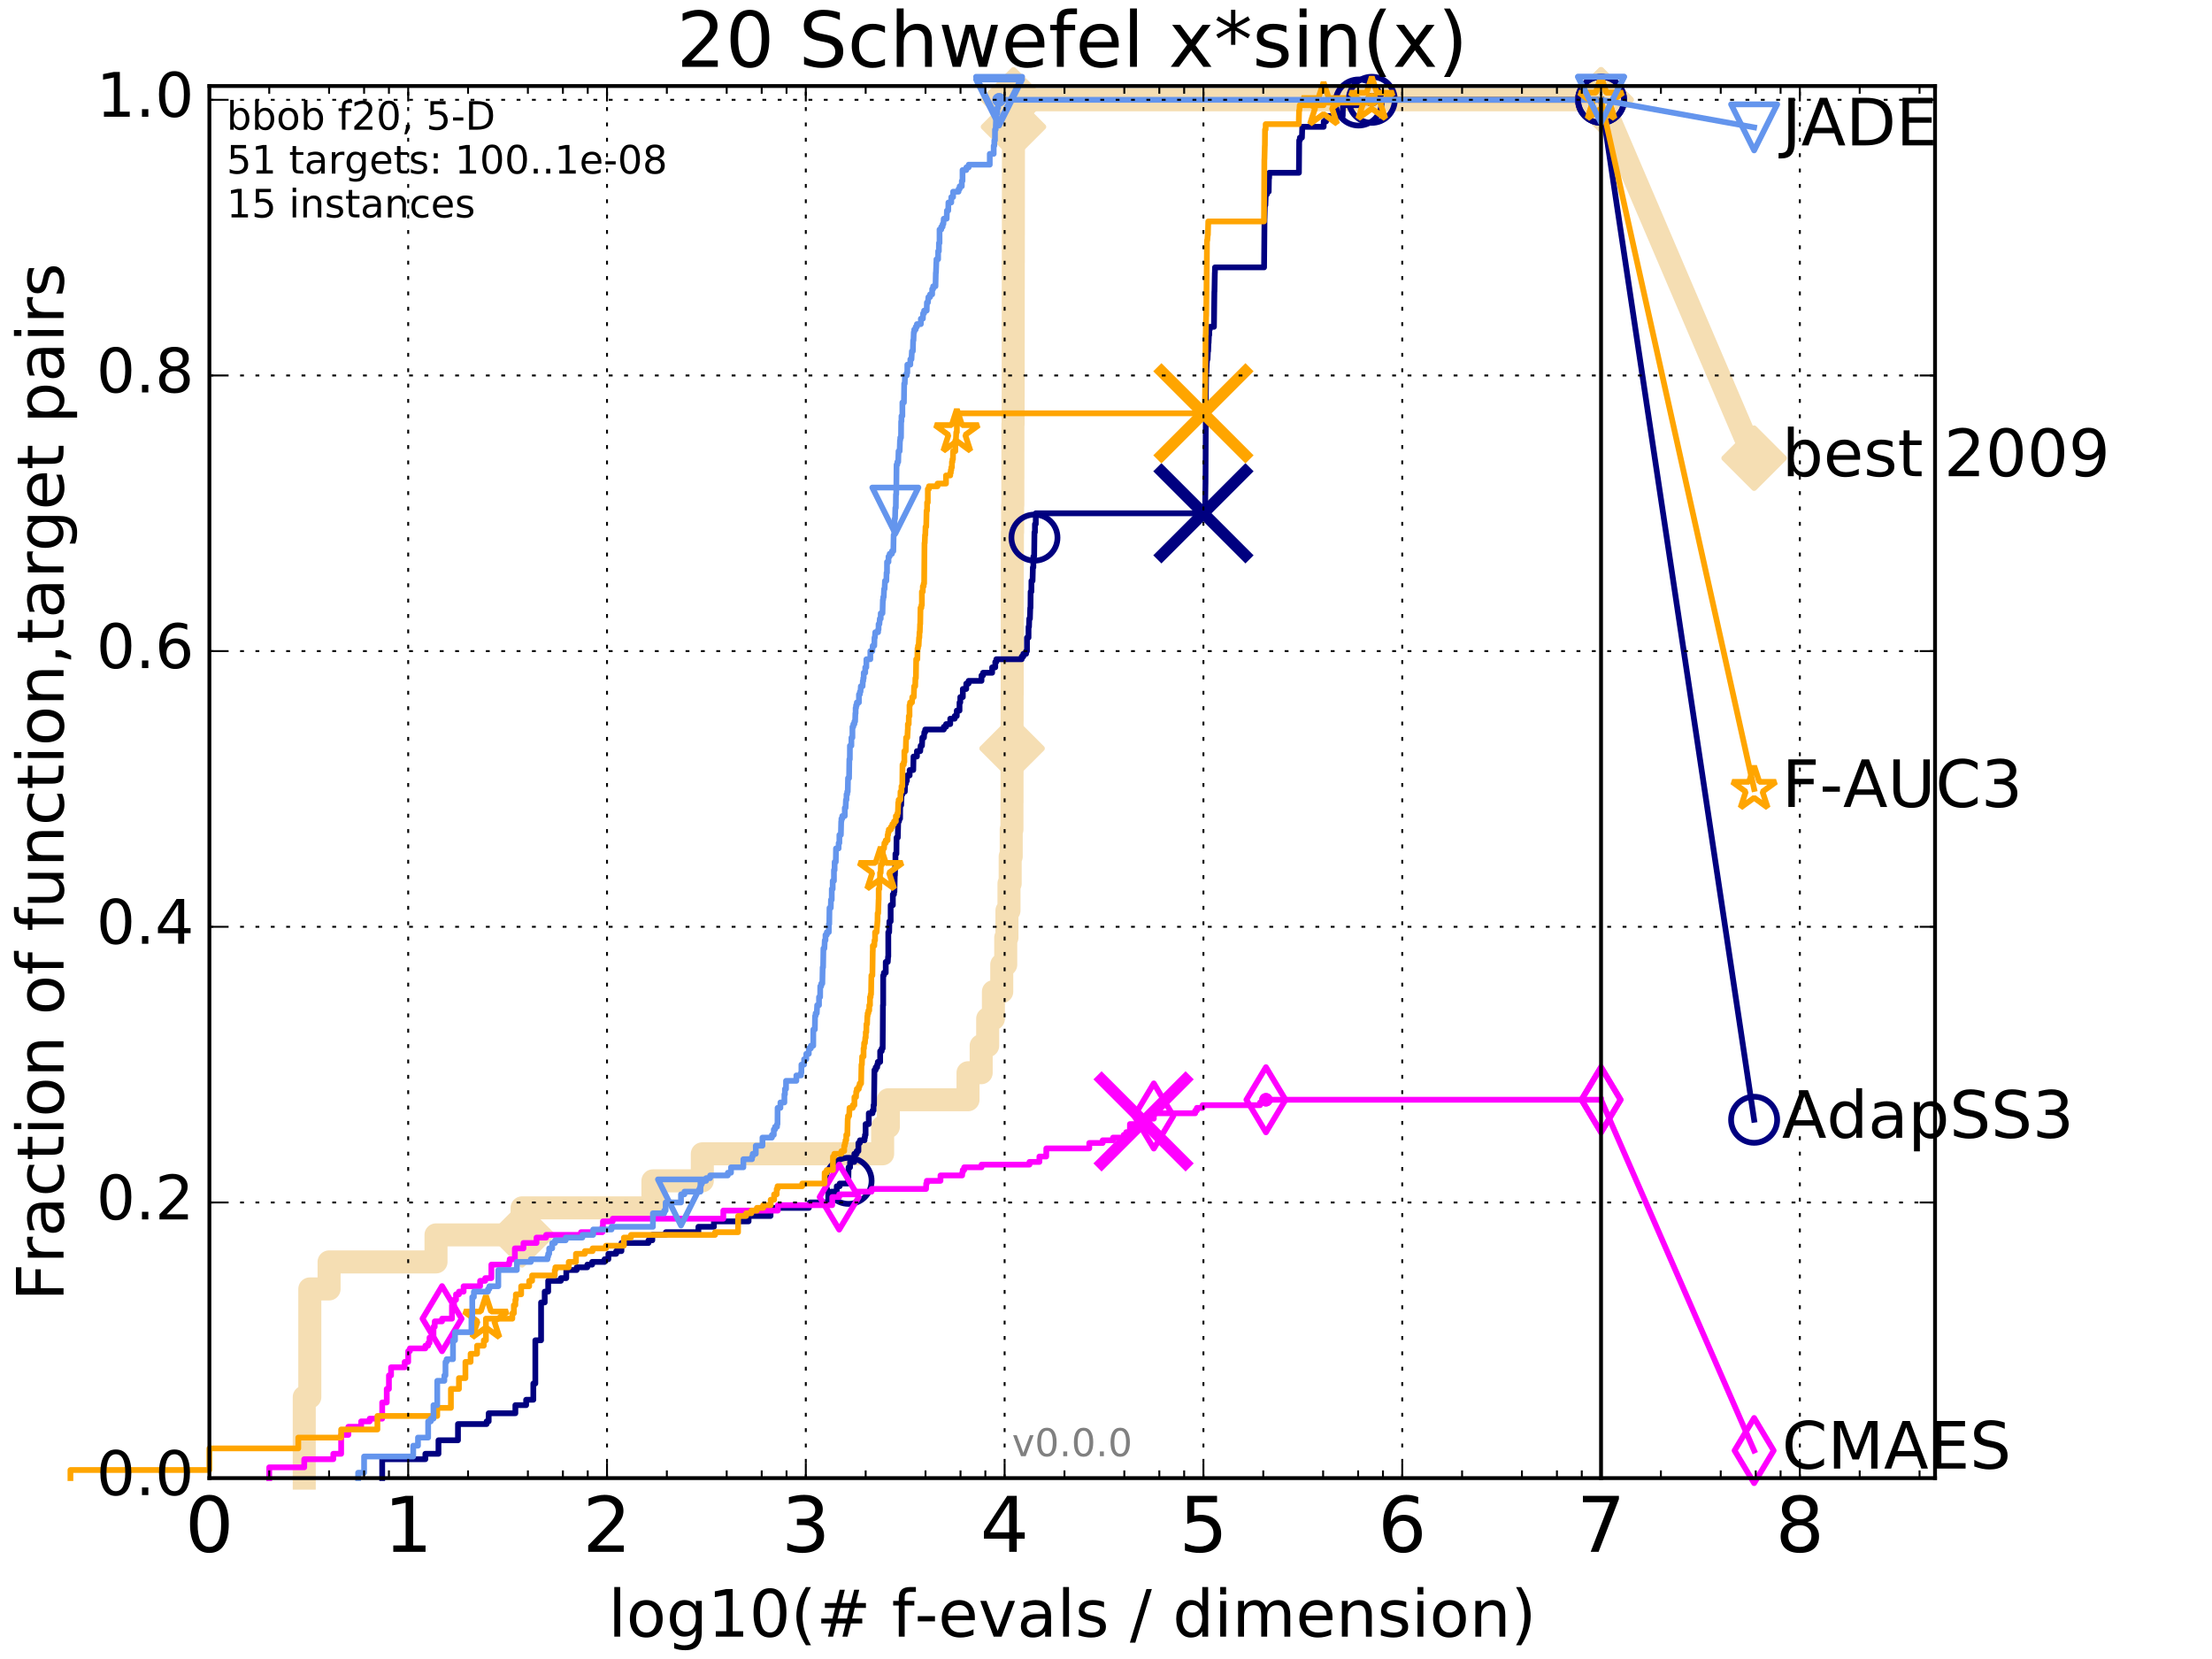 <?xml version="1.0" encoding="utf-8" standalone="no"?>
<!DOCTYPE svg PUBLIC "-//W3C//DTD SVG 1.1//EN"
  "http://www.w3.org/Graphics/SVG/1.1/DTD/svg11.dtd">
<!-- Created with matplotlib (http://matplotlib.org/) -->
<svg height="432pt" version="1.1" viewBox="0 0 576 432" width="576pt" xmlns="http://www.w3.org/2000/svg" xmlns:xlink="http://www.w3.org/1999/xlink">
 <defs>
  <style type="text/css">
*{stroke-linecap:butt;stroke-linejoin:round;stroke-miterlimit:100000;}
  </style>
 </defs>
 <g id="figure_1">
  <g id="patch_1">
   <path d="M 0 432 
L 576 432 
L 576 0 
L 0 0 
z
" style="fill:#ffffff;"/>
  </g>
  <g id="axes_1">
   <g id="patch_2">
    <path d="M 54.525 384.9 
L 503.88 384.9 
L 503.88 22.4 
L 54.525 22.4 
z
" style="fill:#ffffff;"/>
   </g>
   <g id="line2d_1">
    <path d="M 79.225 384.9 
L 79.225 363.788 
L 80.676 363.788 
L 80.676 335.638 
L 85.693 335.638 
L 85.693 328.6 
L 113.535 328.6 
L 113.535 321.563 
L 135.951 321.563 
L 135.951 314.525 
L 170.02 314.525 
L 170.02 307.488 
L 182.883 307.488 
L 182.883 300.45 
L 229.839 300.45 
L 229.839 293.413 
L 231.325 293.413 
L 231.325 286.375 
L 252.069 286.375 
L 252.069 279.338 
L 255.496 279.338 
L 255.496 272.301 
L 257.189 272.301 
L 257.189 265.263 
L 258.684 265.263 
L 258.684 258.226 
L 260.853 258.226 
L 260.853 251.188 
L 261.891 251.188 
L 261.891 244.151 
L 262.205 244.151 
L 262.205 237.113 
L 262.739 237.113 
L 262.739 230.076 
L 263.048 230.076 
L 263.048 223.038 
L 263.318 223.038 
L 263.318 216.001 
L 263.507 216.001 
L 263.507 208.963 
L 263.526 208.963 
L 263.526 201.926 
L 263.535 201.926 
L 263.535 194.888 
L 263.541 194.888 
L 263.541 187.851 
L 263.55 187.851 
L 263.55 180.813 
L 263.577 180.813 
L 263.577 173.776 
L 263.582 173.776 
L 263.582 166.738 
L 263.591 166.738 
L 263.591 159.701 
L 263.594 159.701 
L 263.594 152.664 
L 263.605 152.664 
L 263.605 145.626 
L 263.632 145.626 
L 263.632 138.589 
L 263.687 138.589 
L 263.687 131.551 
L 263.739 131.551 
L 263.739 124.514 
L 263.757 124.514 
L 263.757 117.476 
L 263.764 117.476 
L 263.764 110.439 
L 263.816 110.439 
L 263.816 103.401 
L 263.827 103.401 
L 263.827 96.364 
L 263.832 96.364 
L 263.832 89.326 
L 263.839 89.326 
L 263.839 82.289 
L 263.845 82.289 
L 263.845 75.251 
L 263.854 75.251 
L 263.854 68.214 
L 263.871 68.214 
L 263.871 61.176 
L 263.882 61.176 
L 263.882 54.139 
L 263.886 54.139 
L 263.886 47.102 
L 263.895 47.102 
L 263.895 40.064 
L 263.903 40.064 
L 263.903 33.027 
L 263.909 33.027 
L 263.909 25.989 
L 416.908 25.989 
" style="fill:none;stroke:#f5deb3;stroke-linecap:square;stroke-width:6.0;"/>
   </g>
   <g id="line2d_2">
    <defs>
     <path d="M -0 7.778 
L 7.778 0 
L 0 -7.778 
L -7.778 -0 
z
" id="m76c28394fd" style="stroke:#f5deb3;stroke-linejoin:miter;stroke-width:1.5;"/>
    </defs>
    <g>
     <use style="fill:#f5deb3;stroke:#f5deb3;stroke-linejoin:miter;stroke-width:1.5;" x="135.951" xlink:href="#m76c28394fd" y="321.563"/>
     <use style="fill:#f5deb3;stroke:#f5deb3;stroke-linejoin:miter;stroke-width:1.5;" x="263.541" xlink:href="#m76c28394fd" y="194.888"/>
     <use style="fill:#f5deb3;stroke:#f5deb3;stroke-linejoin:miter;stroke-width:1.5;" x="263.909" xlink:href="#m76c28394fd" y="33.027"/>
     <use style="fill:#f5deb3;stroke:#f5deb3;stroke-linejoin:miter;stroke-width:1.5;" x="263.909" xlink:href="#m76c28394fd" y="25.989"/>
     <use style="fill:#f5deb3;stroke:#f5deb3;stroke-linejoin:miter;stroke-width:1.5;" x="416.908" xlink:href="#m76c28394fd" y="25.989"/>
    </g>
   </g>
   <g id="line2d_3">
    <path d="M -15527.947 743.811 
" style="fill:none;stroke:#f5deb3;stroke-linecap:square;stroke-width:6.0;"/>
    <g>
     <use style="fill:#f5deb3;stroke:#f5deb3;stroke-linejoin:miter;stroke-width:1.5;" x="-15527.947" xlink:href="#m76c28394fd" y="743.811"/>
    </g>
   </g>
   <g id="line2d_4">
    <path d="M 416.908 25.989 
L 456.77 119.306 
" style="fill:none;stroke:#f5deb3;stroke-linecap:square;stroke-width:6.0;"/>
    <g>
     <use style="fill:#f5deb3;stroke:#f5deb3;stroke-linejoin:miter;stroke-width:1.5;" x="416.908" xlink:href="#m76c28394fd" y="25.989"/>
     <use style="fill:#f5deb3;stroke:#f5deb3;stroke-linejoin:miter;stroke-width:1.5;" x="456.77" xlink:href="#m76c28394fd" y="119.306"/>
    </g>
   </g>
   <g id="line2d_5">
    <defs>
     <path d="M 0 1.5 
C 0.398 1.5 0.779 1.342 1.061 1.061 
C 1.342 0.779 1.5 0.398 1.5 0 
C 1.5 -0.398 1.342 -0.779 1.061 -1.061 
C 0.779 -1.342 0.398 -1.5 0 -1.5 
C -0.398 -1.5 -0.779 -1.342 -1.061 -1.061 
C -1.342 -0.779 -1.5 -0.398 -1.5 0 
C -1.5 0.398 -1.342 0.779 -1.061 1.061 
C -0.779 1.342 -0.398 1.5 0 1.5 
z
" id="mda6b1d7bce" style="stroke:#f5deb3;stroke-width:0.5;"/>
    </defs>
    <g>
     <use style="fill:#f5deb3;stroke:#f5deb3;stroke-width:0.5;" x="263.909" xlink:href="#mda6b1d7bce" y="25.989"/>
     <use style="fill:#f5deb3;stroke:#f5deb3;stroke-width:0.5;" x="263.909" xlink:href="#mda6b1d7bce" y="25.989"/>
    </g>
   </g>
   <g id="line2d_6">
    <defs>
     <path d="M 0 1.5 
C 0.398 1.5 0.779 1.342 1.061 1.061 
C 1.342 0.779 1.5 0.398 1.5 0 
C 1.5 -0.398 1.342 -0.779 1.061 -1.061 
C 0.779 -1.342 0.398 -1.5 0 -1.5 
C -0.398 -1.5 -0.779 -1.342 -1.061 -1.061 
C -1.342 -0.779 -1.5 -0.398 -1.5 0 
C -1.5 0.398 -1.342 0.779 -1.061 1.061 
C -0.779 1.342 -0.398 1.5 0 1.5 
z
" id="m2e6181083c" style="stroke:#000080;stroke-width:0.5;"/>
    </defs>
    <g>
     <use style="fill:#000080;stroke:#000080;stroke-width:0.5;" x="357.208" xlink:href="#m2e6181083c" y="25.989"/>
     <use style="fill:#000080;stroke:#000080;stroke-width:0.5;" x="357.208" xlink:href="#m2e6181083c" y="25.989"/>
    </g>
   </g>
   <g id="line2d_7">
    <path d="M 99.524 384.9 
L 99.524 379.974 
L 110.765 379.974 
L 110.765 378.566 
L 114.178 378.566 
L 114.178 375.048 
L 119.258 375.048 
L 119.258 370.825 
L 126.714 370.825 
L 126.714 370.121 
L 127.252 370.121 
L 127.252 368.01 
L 134.201 368.01 
L 134.201 365.899 
L 137.008 365.899 
L 137.008 364.491 
L 138.878 364.491 
L 138.878 360.269 
L 139.4 360.269 
L 139.4 349.009 
L 140.896 349.009 
L 140.896 339.156 
L 141.84 339.156 
L 141.84 336.341 
L 142.747 336.341 
L 142.747 333.526 
L 146.047 333.526 
L 146.047 332.823 
L 147.46 332.823 
L 147.46 330.711 
L 150.172 330.711 
L 150.172 330.008 
L 152.933 330.008 
L 152.933 329.304 
L 154.196 329.304 
L 154.196 328.6 
L 157.425 328.6 
L 157.425 327.897 
L 158.42 327.897 
L 158.42 326.489 
L 160.45 326.489 
L 160.45 325.785 
L 161.822 325.785 
L 161.822 323.674 
L 168.854 323.674 
L 168.854 322.97 
L 169.86 322.97 
L 169.86 321.563 
L 173.398 321.563 
L 173.398 320.859 
L 181.861 320.859 
L 181.861 319.452 
L 185.905 319.452 
L 185.905 318.044 
L 194.93 318.044 
L 194.93 316.637 
L 200.646 316.637 
L 200.673 314.525 
L 210.64 314.525 
L 210.64 313.822 
L 210.86 313.822 
L 210.86 313.118 
L 215.679 313.118 
L 215.679 311.007 
L 216.529 311.007 
L 216.529 310.303 
L 217.886 310.303 
L 217.886 308.895 
L 218.652 308.895 
L 218.652 308.192 
L 220.886 308.192 
L 220.963 303.969 
L 221.362 303.969 
L 221.362 302.562 
L 222.465 302.562 
L 222.465 300.45 
L 223.082 300.45 
L 223.082 299.747 
L 223.527 299.747 
L 223.527 297.635 
L 223.91 297.635 
L 223.91 296.932 
L 225.117 296.932 
L 225.117 296.228 
L 225.238 296.228 
L 225.238 295.524 
L 225.398 295.524 
L 225.398 292.709 
L 226.229 292.709 
L 226.229 289.894 
L 227.203 289.894 
L 227.203 289.19 
L 227.475 289.19 
L 227.475 287.783 
L 227.592 287.783 
L 227.702 278.634 
L 228.022 278.634 
L 228.022 277.93 
L 228.411 277.93 
L 228.411 277.227 
L 228.58 277.227 
L 228.58 276.523 
L 229.194 276.523 
L 229.194 273.708 
L 229.594 273.708 
L 229.594 273.004 
L 229.848 273.004 
L 229.916 261.744 
L 229.979 261.744 
L 229.979 254.003 
L 230.16 254.003 
L 230.16 253.299 
L 230.644 253.299 
L 230.648 250.484 
L 231.174 250.484 
L 231.261 249.077 
L 231.31 249.077 
L 231.31 242.743 
L 231.538 242.743 
L 231.595 239.928 
L 231.926 239.928 
L 231.926 235.706 
L 232.496 235.706 
L 232.496 232.891 
L 232.789 232.891 
L 232.789 232.187 
L 232.91 232.187 
L 232.987 227.964 
L 233.027 227.964 
L 233.131 225.149 
L 233.17 225.149 
L 233.17 222.334 
L 233.426 222.334 
L 233.462 218.112 
L 233.785 218.112 
L 233.894 213.89 
L 234.11 213.89 
L 234.11 213.186 
L 234.376 213.186 
L 234.406 209.667 
L 234.664 209.667 
L 234.751 206.852 
L 234.969 206.852 
L 234.969 206.148 
L 235.613 206.148 
L 235.696 204.037 
L 235.923 204.037 
L 235.923 203.333 
L 236.153 203.333 
L 236.153 201.926 
L 236.868 201.926 
L 236.868 200.518 
L 237.813 200.518 
L 237.876 197 
L 238.765 197 
L 238.765 195.592 
L 239.626 195.592 
L 239.731 194.185 
L 240.082 194.185 
L 240.175 192.073 
L 240.593 192.073 
L 240.693 190.666 
L 240.926 190.666 
L 240.926 189.962 
L 245.77 189.962 
L 245.77 189.258 
L 246.356 189.258 
L 246.356 188.555 
L 247.44 188.555 
L 247.44 187.147 
L 248.605 187.147 
L 248.605 186.443 
L 249.143 186.443 
L 249.143 185.036 
L 249.856 185.036 
L 249.856 182.925 
L 250.057 182.925 
L 250.057 181.517 
L 250.72 181.517 
L 250.72 179.406 
L 251.609 179.406 
L 251.609 177.998 
L 252.223 177.998 
L 252.223 177.295 
L 255.581 177.295 
L 255.581 175.887 
L 255.984 175.887 
L 255.984 175.183 
L 258.356 175.183 
L 258.356 173.776 
L 259.165 173.776 
L 259.165 172.368 
L 259.444 172.368 
L 259.444 171.665 
L 266.047 171.665 
L 266.047 170.961 
L 266.479 170.961 
L 266.479 170.257 
L 267.195 170.257 
L 267.195 169.553 
L 267.425 169.553 
L 267.425 166.035 
L 267.825 166.035 
L 267.835 163.22 
L 267.953 163.22 
L 268.015 161.109 
L 268.191 161.109 
L 268.271 158.294 
L 268.338 158.294 
L 268.374 154.071 
L 268.575 154.071 
L 268.584 151.256 
L 268.874 151.256 
L 268.958 147.737 
L 269.086 147.737 
L 269.086 144.922 
L 269.291 144.922 
L 269.369 138.589 
L 269.5 138.589 
L 269.501 136.477 
L 269.716 136.477 
L 269.716 133.662 
L 313.796 133.662 
L 313.905 125.921 
L 313.909 125.921 
L 314.016 101.994 
L 314.022 101.994 
L 314.075 97.068 
L 314.139 97.068 
L 314.249 94.253 
L 314.288 94.253 
L 314.288 93.549 
L 314.447 93.549 
L 314.537 91.438 
L 314.603 91.438 
L 314.677 89.326 
L 314.715 89.326 
L 314.805 87.215 
L 314.888 87.215 
L 314.888 85.808 
L 315.028 85.808 
L 315.028 85.104 
L 316.109 85.104 
L 316.22 75.955 
L 316.244 75.955 
L 316.341 71.029 
L 316.357 71.029 
L 316.386 69.621 
L 329.163 69.621 
L 329.273 56.954 
L 329.28 56.954 
L 329.383 53.435 
L 329.503 53.435 
L 329.601 50.62 
L 329.906 50.62 
L 329.906 49.917 
L 330.365 49.917 
L 330.424 46.398 
L 330.483 46.398 
L 330.512 44.99 
L 338.235 44.99 
L 338.31 36.545 
L 338.482 36.545 
L 338.482 35.842 
L 339.021 35.842 
L 339.111 33.027 
L 344.682 33.027 
L 344.694 31.619 
L 345.303 31.619 
L 345.316 30.212 
L 349.639 30.212 
L 349.69 27.397 
L 353.766 27.397 
L 353.766 26.693 
L 357.208 26.693 
L 357.208 25.989 
L 416.908 25.989 
L 416.908 25.989 
" style="fill:none;stroke:#000080;stroke-linecap:square;stroke-width:1.5;"/>
   </g>
   <g id="line2d_8">
    <defs>
     <path d="M 0 6 
C 1.591 6 3.117 5.368 4.243 4.243 
C 5.368 3.117 6 1.591 6 0 
C 6 -1.591 5.368 -3.117 4.243 -4.243 
C 3.117 -5.368 1.591 -6 0 -6 
C -1.591 -6 -3.117 -5.368 -4.243 -4.243 
C -5.368 -3.117 -6 -1.591 -6 0 
C -6 1.591 -5.368 3.117 -4.243 4.243 
C -3.117 5.368 -1.591 6 0 6 
z
" id="m9d7fa65575" style="stroke:#000080;stroke-width:1.5;"/>
    </defs>
    <g>
     <use style="fill:none;stroke:#000080;stroke-width:1.5;" x="220.963" xlink:href="#m9d7fa65575" y="307.488"/>
     <use style="fill:none;stroke:#000080;stroke-width:1.5;" x="269.369" xlink:href="#m9d7fa65575" y="139.996"/>
     <use style="fill:none;stroke:#000080;stroke-width:1.5;" x="353.766" xlink:href="#m9d7fa65575" y="26.693"/>
     <use style="fill:none;stroke:#000080;stroke-width:1.5;" x="357.208" xlink:href="#m9d7fa65575" y="25.989"/>
     <use style="fill:none;stroke:#000080;stroke-width:1.5;" x="416.908" xlink:href="#m9d7fa65575" y="25.989"/>
    </g>
   </g>
   <g id="line2d_9">
    <path d="M -15527.947 743.811 
" style="fill:none;stroke:#000080;stroke-linecap:square;stroke-width:1.5;"/>
    <g>
     <use style="fill:none;stroke:#000080;stroke-width:1.5;" x="-15527.947" xlink:href="#m9d7fa65575" y="743.811"/>
    </g>
   </g>
   <g id="line2d_10">
    <path clip-path="url(#p1bafed2a29)" d="M 313.37 133.662 
" style="fill:none;stroke:#000080;stroke-linecap:square;"/>
    <defs>
     <path d="M -12 12 
L 12 -12 
M -12 -12 
L 12 12 
" id="mc60a47d58f" style="stroke:#000080;stroke-width:3.0;"/>
    </defs>
    <g clip-path="url(#p1bafed2a29)">
     <use style="fill:#000080;stroke:#000080;stroke-width:3.0;" x="313.37" xlink:href="#mc60a47d58f" y="133.662"/>
    </g>
   </g>
   <g id="line2d_11">
    <defs>
     <path d="M 0 1.5 
C 0.398 1.5 0.779 1.342 1.061 1.061 
C 1.342 0.779 1.5 0.398 1.5 0 
C 1.5 -0.398 1.342 -0.779 1.061 -1.061 
C 0.779 -1.342 0.398 -1.5 0 -1.5 
C -0.398 -1.5 -0.779 -1.342 -1.061 -1.061 
C -1.342 -0.779 -1.5 -0.398 -1.5 0 
C -1.5 0.398 -1.342 0.779 -1.061 1.061 
C -0.779 1.342 -0.398 1.5 0 1.5 
z
" id="mb7cf2ae12e" style="stroke:#ff00ff;stroke-width:0.5;"/>
    </defs>
    <g>
     <use style="fill:#ff00ff;stroke:#ff00ff;stroke-width:0.5;" x="329.653" xlink:href="#mb7cf2ae12e" y="286.375"/>
     <use style="fill:#ff00ff;stroke:#ff00ff;stroke-width:0.5;" x="329.653" xlink:href="#mb7cf2ae12e" y="286.375"/>
    </g>
   </g>
   <g id="line2d_12">
    <path d="M 70.109 384.9 
L 70.109 382.085 
L 79.225 382.085 
L 79.225 379.974 
L 86.79 379.974 
L 86.79 378.566 
L 88.835 378.566 
L 88.835 373.64 
L 90.71 373.64 
L 90.71 371.529 
L 94.047 371.529 
L 94.047 370.121 
L 96.26 370.121 
L 96.26 369.418 
L 99.524 369.418 
L 99.524 365.195 
L 100.708 365.195 
L 100.708 361.676 
L 101.277 361.676 
L 101.277 358.158 
L 101.832 358.158 
L 101.832 356.046 
L 105.376 356.046 
L 105.376 354.639 
L 106.294 354.639 
L 106.294 351.824 
L 106.739 351.824 
L 106.739 351.12 
L 110.765 351.12 
L 110.765 350.416 
L 111.49 350.416 
L 111.49 349.713 
L 111.844 349.713 
L 111.844 348.305 
L 112.874 348.305 
L 112.874 345.49 
L 113.207 345.49 
L 113.207 344.083 
L 115.108 344.083 
L 115.108 343.379 
L 117.689 343.379 
L 117.689 339.86 
L 118.224 339.86 
L 118.224 338.453 
L 118.747 338.453 
L 118.747 337.045 
L 119.509 337.045 
L 119.509 336.341 
L 120.725 336.341 
L 120.725 334.934 
L 125.02 334.934 
L 125.02 333.526 
L 126.349 333.526 
L 126.349 332.823 
L 127.949 332.823 
L 127.949 329.304 
L 132.585 329.304 
L 132.585 328.6 
L 132.724 328.6 
L 132.724 327.897 
L 134.071 327.897 
L 134.071 325.082 
L 136.309 325.082 
L 136.309 323.674 
L 139.707 323.674 
L 139.707 322.267 
L 142.208 322.267 
L 142.208 321.563 
L 151.293 321.563 
L 151.293 320.859 
L 156.862 320.859 
L 156.862 319.452 
L 157.004 319.452 
L 157.004 318.044 
L 159.542 318.044 
L 159.542 317.34 
L 188.348 317.34 
L 188.348 315.229 
L 202.552 315.229 
L 202.552 313.822 
L 216.709 313.822 
L 216.709 311.71 
L 218.524 311.71 
L 218.524 311.007 
L 223.234 311.007 
L 223.234 310.303 
L 226.956 310.303 
L 226.956 309.599 
L 241.14 309.599 
L 241.186 308.192 
L 241.345 308.192 
L 241.345 307.488 
L 244.901 307.488 
L 244.901 306.08 
L 250.547 306.08 
L 250.547 305.377 
L 250.687 305.377 
L 250.687 304.673 
L 251.071 304.673 
L 251.071 303.969 
L 255.591 303.969 
L 255.591 303.265 
L 268.071 303.265 
L 268.071 302.562 
L 270.659 302.562 
L 270.659 301.154 
L 272.434 301.154 
L 272.457 299.043 
L 283.643 299.043 
L 283.643 297.635 
L 287.139 297.635 
L 287.139 296.932 
L 289.831 296.932 
L 289.831 296.228 
L 292.609 296.228 
L 292.609 295.524 
L 293.271 295.524 
L 293.271 294.82 
L 294.224 294.82 
L 294.239 292.709 
L 297.351 292.709 
L 297.351 292.005 
L 297.829 292.005 
L 297.829 291.302 
L 300.449 291.302 
L 300.449 289.894 
L 311.226 289.894 
L 311.226 289.19 
L 311.66 289.19 
L 311.66 288.487 
L 313.152 288.487 
L 313.152 287.783 
L 328.119 287.783 
L 328.119 287.079 
L 329.653 287.079 
L 329.653 286.375 
L 416.908 286.375 
L 416.908 286.375 
" style="fill:none;stroke:#ff00ff;stroke-linecap:square;stroke-width:1.5;"/>
   </g>
   <g id="line2d_13">
    <defs>
     <path d="M -0 8.485 
L 5.091 0 
L 0 -8.485 
L -5.091 -0 
z
" id="m0e15ae7667" style="stroke:#ff00ff;stroke-linejoin:miter;stroke-width:1.5;"/>
    </defs>
    <g>
     <use style="fill:none;stroke:#ff00ff;stroke-linejoin:miter;stroke-width:1.5;" x="115.108" xlink:href="#m0e15ae7667" y="343.379"/>
     <use style="fill:none;stroke:#ff00ff;stroke-linejoin:miter;stroke-width:1.5;" x="218.524" xlink:href="#m0e15ae7667" y="311.71"/>
     <use style="fill:none;stroke:#ff00ff;stroke-linejoin:miter;stroke-width:1.5;" x="300.449" xlink:href="#m0e15ae7667" y="290.598"/>
     <use style="fill:none;stroke:#ff00ff;stroke-linejoin:miter;stroke-width:1.5;" x="329.653" xlink:href="#m0e15ae7667" y="286.375"/>
     <use style="fill:none;stroke:#ff00ff;stroke-linejoin:miter;stroke-width:1.5;" x="416.908" xlink:href="#m0e15ae7667" y="286.375"/>
    </g>
   </g>
   <g id="line2d_14">
    <path d="M -15527.947 743.811 
" style="fill:none;stroke:#ff00ff;stroke-linecap:square;stroke-width:1.5;"/>
    <g>
     <use style="fill:none;stroke:#ff00ff;stroke-linejoin:miter;stroke-width:1.5;" x="-15527.947" xlink:href="#m0e15ae7667" y="743.811"/>
    </g>
   </g>
   <g id="line2d_15">
    <path clip-path="url(#p1bafed2a29)" d="M 297.786 292.005 
" style="fill:none;stroke:#ff00ff;stroke-linecap:square;"/>
    <defs>
     <path d="M -12 12 
L 12 -12 
M -12 -12 
L 12 12 
" id="m7fe07b7a00" style="stroke:#ff00ff;stroke-width:3.0;"/>
    </defs>
    <g clip-path="url(#p1bafed2a29)">
     <use style="fill:#ff00ff;stroke:#ff00ff;stroke-width:3.0;" x="297.786" xlink:href="#m7fe07b7a00" y="292.005"/>
    </g>
   </g>
   <g id="line2d_16">
    <defs>
     <path d="M 0 1.5 
C 0.398 1.5 0.779 1.342 1.061 1.061 
C 1.342 0.779 1.5 0.398 1.5 0 
C 1.5 -0.398 1.342 -0.779 1.061 -1.061 
C 0.779 -1.342 0.398 -1.5 0 -1.5 
C -0.398 -1.5 -0.779 -1.342 -1.061 -1.061 
C -1.342 -0.779 -1.5 -0.398 -1.5 0 
C -1.5 0.398 -1.342 0.779 -1.061 1.061 
C -0.779 1.342 -0.398 1.5 0 1.5 
z
" id="m87c74515b0" style="stroke:#ffa500;stroke-width:0.5;"/>
    </defs>
    <g>
     <use style="fill:#ffa500;stroke:#ffa500;stroke-width:0.5;" x="357.206" xlink:href="#m87c74515b0" y="25.989"/>
     <use style="fill:#ffa500;stroke:#ffa500;stroke-width:0.5;" x="357.206" xlink:href="#m87c74515b0" y="25.989"/>
    </g>
   </g>
   <g id="line2d_17">
    <path d="M 18.34 384.9 
L 18.34 382.789 
L 54.525 382.789 
L 54.525 377.159 
L 77.674 377.159 
L 77.674 374.344 
L 88.835 374.344 
L 88.835 372.233 
L 98.275 372.233 
L 98.275 368.714 
L 113.859 368.714 
L 113.859 366.603 
L 117.416 366.603 
L 117.416 361.676 
L 119.509 361.676 
L 119.509 358.861 
L 121.193 358.861 
L 121.193 354.639 
L 122.543 354.639 
L 122.543 352.528 
L 124.224 352.528 
L 124.224 350.416 
L 125.977 350.416 
L 125.977 349.009 
L 126.532 349.009 
L 126.532 343.379 
L 133.408 343.379 
L 133.408 341.971 
L 133.808 341.971 
L 133.808 339.86 
L 134.201 339.86 
L 134.201 338.453 
L 134.331 338.453 
L 134.331 337.045 
L 135.709 337.045 
L 135.709 334.934 
L 137.797 334.934 
L 137.797 333.526 
L 138.559 333.526 
L 138.559 332.119 
L 144.458 332.119 
L 144.458 330.711 
L 144.622 330.711 
L 144.622 330.008 
L 148.099 330.008 
L 148.099 328.6 
L 149.98 328.6 
L 149.98 326.489 
L 152.303 326.489 
L 152.303 325.785 
L 154.303 325.785 
L 154.303 325.082 
L 157.792 325.082 
L 157.792 324.378 
L 162.46 324.378 
L 162.46 322.267 
L 164.305 322.267 
L 164.305 321.563 
L 186.203 321.563 
L 186.203 320.859 
L 192.187 320.859 
L 192.207 316.637 
L 194.293 316.637 
L 194.293 315.933 
L 195.66 315.933 
L 195.66 315.229 
L 197.091 315.229 
L 197.091 314.525 
L 198.726 314.525 
L 198.726 313.822 
L 200.68 313.822 
L 200.68 312.414 
L 201.58 312.414 
L 201.58 311.007 
L 202.246 311.007 
L 202.246 309.599 
L 202.471 309.599 
L 202.471 308.895 
L 208.9 308.895 
L 208.9 308.192 
L 214.708 308.192 
L 214.741 305.377 
L 215.277 305.377 
L 215.277 304.673 
L 216.887 304.673 
L 216.9 301.154 
L 217.255 301.154 
L 217.255 300.45 
L 219.097 300.45 
L 219.097 299.747 
L 219.821 299.747 
L 219.821 298.339 
L 220.002 298.339 
L 220.002 297.635 
L 220.159 297.635 
L 220.159 296.932 
L 220.363 296.932 
L 220.363 295.524 
L 220.64 295.524 
L 220.745 291.302 
L 220.811 291.302 
L 220.811 290.598 
L 221.115 290.598 
L 221.213 288.487 
L 222.049 288.487 
L 222.049 287.783 
L 222.486 287.783 
L 222.486 285.672 
L 222.909 285.672 
L 222.95 284.264 
L 223.117 284.264 
L 223.117 283.56 
L 223.629 283.56 
L 223.629 282.857 
L 223.847 282.857 
L 223.847 282.153 
L 224.227 282.153 
L 224.324 277.227 
L 224.437 277.227 
L 224.503 275.115 
L 224.865 275.115 
L 224.865 273.004 
L 224.978 273.004 
L 225.021 271.597 
L 225.229 271.597 
L 225.319 270.189 
L 225.443 270.189 
L 225.443 268.782 
L 225.595 268.782 
L 225.62 266.671 
L 225.784 266.671 
L 225.857 264.559 
L 225.925 264.559 
L 225.925 263.856 
L 226.122 263.856 
L 226.122 263.152 
L 226.345 263.152 
L 226.358 261.744 
L 226.547 261.744 
L 226.547 259.633 
L 226.711 259.633 
L 226.711 258.929 
L 226.823 258.929 
L 226.908 254.003 
L 227.169 254.003 
L 227.259 247.669 
L 227.281 247.669 
L 227.281 246.262 
L 227.667 246.262 
L 227.72 244.854 
L 227.865 244.854 
L 227.865 242.743 
L 228.269 242.743 
L 228.346 241.336 
L 228.384 241.336 
L 228.486 239.928 
L 228.504 239.928 
L 228.529 237.817 
L 228.677 237.817 
L 228.782 234.298 
L 228.811 234.298 
L 228.811 231.483 
L 228.977 231.483 
L 229.002 229.372 
L 229.151 229.372 
L 229.16 227.261 
L 229.325 227.261 
L 229.38 225.149 
L 229.666 225.149 
L 229.666 224.446 
L 229.8 224.446 
L 229.911 220.927 
L 230.202 220.927 
L 230.299 219.519 
L 230.634 219.519 
L 230.634 218.816 
L 231.134 218.816 
L 231.134 217.408 
L 231.268 217.408 
L 231.268 216.705 
L 231.437 216.705 
L 231.437 216.001 
L 232.015 216.001 
L 232.015 215.297 
L 232.375 215.297 
L 232.375 214.593 
L 232.805 214.593 
L 232.805 213.89 
L 233.281 213.89 
L 233.281 212.482 
L 233.658 212.482 
L 233.658 211.778 
L 233.807 211.778 
L 233.903 208.963 
L 234.006 208.963 
L 234.006 208.26 
L 234.444 208.26 
L 234.487 206.148 
L 234.745 206.148 
L 234.745 204.741 
L 234.952 204.741 
L 235.013 199.111 
L 235.35 199.111 
L 235.35 198.407 
L 235.493 198.407 
L 235.493 195.592 
L 235.853 195.592 
L 235.948 192.073 
L 236.268 192.073 
L 236.375 189.962 
L 236.402 189.962 
L 236.402 188.555 
L 236.633 188.555 
L 236.653 186.443 
L 236.834 186.443 
L 236.834 183.628 
L 236.977 183.628 
L 236.977 182.925 
L 237.482 182.925 
L 237.554 181.517 
L 237.941 181.517 
L 238.042 178.702 
L 238.318 178.702 
L 238.366 176.591 
L 238.498 176.591 
L 238.572 171.665 
L 238.869 171.665 
L 238.924 168.85 
L 239.048 168.85 
L 239.048 168.146 
L 239.213 168.146 
L 239.321 166.035 
L 239.4 166.035 
L 239.432 164.627 
L 239.515 164.627 
L 239.584 162.516 
L 239.63 162.516 
L 239.697 158.294 
L 239.926 158.294 
L 239.926 157.59 
L 240.055 157.59 
L 240.055 154.071 
L 240.291 154.071 
L 240.303 152.664 
L 240.519 152.664 
L 240.519 151.96 
L 240.644 151.96 
L 240.738 141.404 
L 240.801 141.404 
L 240.873 139.292 
L 240.951 139.292 
L 241.005 137.181 
L 241.181 137.181 
L 241.277 132.959 
L 241.413 132.959 
L 241.413 130.847 
L 241.602 130.847 
L 241.602 127.329 
L 241.897 127.329 
L 241.897 126.625 
L 244.136 126.625 
L 244.136 125.921 
L 246.335 125.921 
L 246.335 123.81 
L 247.444 123.81 
L 247.444 123.106 
L 247.594 123.106 
L 247.594 122.402 
L 247.715 122.402 
L 247.715 121.699 
L 247.879 121.699 
L 247.879 120.291 
L 248.009 120.291 
L 248.009 119.587 
L 248.147 119.587 
L 248.175 117.476 
L 248.77 117.476 
L 248.775 114.661 
L 248.907 114.661 
L 249.014 112.55 
L 249.166 112.55 
L 249.166 107.624 
L 313.723 107.624 
L 313.833 99.883 
L 313.845 99.883 
L 313.938 87.215 
L 313.965 87.215 
L 314.063 82.289 
L 314.087 82.289 
L 314.197 72.436 
L 314.203 72.436 
L 314.302 62.584 
L 314.381 62.584 
L 314.482 61.176 
L 314.537 61.176 
L 314.627 57.658 
L 329.135 57.658 
L 329.236 41.472 
L 329.257 41.472 
L 329.351 37.953 
L 329.369 37.953 
L 329.411 33.73 
L 329.572 33.73 
L 329.581 32.323 
L 338.187 32.323 
L 338.277 28.804 
L 338.35 28.804 
L 338.439 27.397 
L 344.651 27.397 
L 344.651 26.693 
L 357.206 26.693 
L 357.206 25.989 
L 416.908 25.989 
L 416.908 25.989 
" style="fill:none;stroke:#ffa500;stroke-linecap:square;stroke-width:1.5;"/>
   </g>
   <g id="line2d_18">
    <defs>
     <path d="M 0 -6 
L -1.347 -1.854 
L -5.706 -1.854 
L -2.18 0.708 
L -3.527 4.854 
L -0 2.292 
L 3.527 4.854 
L 2.18 0.708 
L 5.706 -1.854 
L 1.347 -1.854 
z
" id="m3fc9cc0bf1" style="stroke:#ffa500;stroke-linejoin:bevel;stroke-width:1.5;"/>
    </defs>
    <g>
     <use style="fill:none;stroke:#ffa500;stroke-linejoin:bevel;stroke-width:1.5;" x="126.532" xlink:href="#m3fc9cc0bf1" y="343.379"/>
     <use style="fill:none;stroke:#ffa500;stroke-linejoin:bevel;stroke-width:1.5;" x="229.325" xlink:href="#m3fc9cc0bf1" y="226.557"/>
     <use style="fill:none;stroke:#ffa500;stroke-linejoin:bevel;stroke-width:1.5;" x="249.166" xlink:href="#m3fc9cc0bf1" y="112.55"/>
     <use style="fill:none;stroke:#ffa500;stroke-linejoin:bevel;stroke-width:1.5;" x="344.651" xlink:href="#m3fc9cc0bf1" y="27.397"/>
     <use style="fill:none;stroke:#ffa500;stroke-linejoin:bevel;stroke-width:1.5;" x="357.206" xlink:href="#m3fc9cc0bf1" y="25.989"/>
     <use style="fill:none;stroke:#ffa500;stroke-linejoin:bevel;stroke-width:1.5;" x="416.908" xlink:href="#m3fc9cc0bf1" y="25.989"/>
    </g>
   </g>
   <g id="line2d_19">
    <path d="M -15527.947 743.811 
" style="fill:none;stroke:#ffa500;stroke-linecap:square;stroke-width:1.5;"/>
    <g>
     <use style="fill:none;stroke:#ffa500;stroke-linejoin:bevel;stroke-width:1.5;" x="-15527.947" xlink:href="#m3fc9cc0bf1" y="743.811"/>
    </g>
   </g>
   <g id="line2d_20">
    <path clip-path="url(#p1bafed2a29)" d="M 313.37 107.624 
" style="fill:none;stroke:#ffa500;stroke-linecap:square;"/>
    <defs>
     <path d="M -12 12 
L 12 -12 
M -12 -12 
L 12 12 
" id="m11cd001933" style="stroke:#ffa500;stroke-width:3.0;"/>
    </defs>
    <g clip-path="url(#p1bafed2a29)">
     <use style="fill:#ffa500;stroke:#ffa500;stroke-width:3.0;" x="313.37" xlink:href="#m11cd001933" y="107.624"/>
    </g>
   </g>
   <g id="line2d_21">
    <defs>
     <path d="M 0 1.5 
C 0.398 1.5 0.779 1.342 1.061 1.061 
C 1.342 0.779 1.5 0.398 1.5 0 
C 1.5 -0.398 1.342 -0.779 1.061 -1.061 
C 0.779 -1.342 0.398 -1.5 0 -1.5 
C -0.398 -1.5 -0.779 -1.342 -1.061 -1.061 
C -1.342 -0.779 -1.5 -0.398 -1.5 0 
C -1.5 0.398 -1.342 0.779 -1.061 1.061 
C -0.779 1.342 -0.398 1.5 0 1.5 
z
" id="m9bf3b7bb72" style="stroke:#6495ed;stroke-width:0.5;"/>
    </defs>
    <g>
     <use style="fill:#6495ed;stroke:#6495ed;stroke-width:0.5;" x="260.162" xlink:href="#m9bf3b7bb72" y="25.989"/>
     <use style="fill:#6495ed;stroke:#6495ed;stroke-width:0.5;" x="260.162" xlink:href="#m9bf3b7bb72" y="25.989"/>
    </g>
   </g>
   <g id="line2d_22">
    <path d="M 93.258 384.9 
L 93.258 383.493 
L 94.809 383.493 
L 94.809 379.27 
L 107.604 379.27 
L 107.604 376.455 
L 108.842 376.455 
L 108.842 374.344 
L 111.49 374.344 
L 111.49 370.121 
L 112.193 370.121 
L 112.193 369.418 
L 112.874 369.418 
L 112.874 365.899 
L 113.859 365.899 
L 113.859 359.565 
L 115.708 359.565 
L 115.708 358.158 
L 116.002 358.158 
L 116.002 354.639 
L 116.292 354.639 
L 116.292 353.935 
L 117.958 353.935 
L 117.958 349.009 
L 118.487 349.009 
L 118.487 346.898 
L 122.76 346.898 
L 122.76 343.379 
L 122.975 343.379 
L 122.975 337.749 
L 123.399 337.749 
L 123.399 336.341 
L 127.074 336.341 
L 127.074 335.638 
L 127.428 335.638 
L 127.428 334.934 
L 129.762 334.934 
L 129.762 330.711 
L 134.588 330.711 
L 134.588 328.6 
L 138.236 328.6 
L 138.236 327.897 
L 142.569 327.897 
L 142.569 327.193 
L 142.747 327.193 
L 142.747 326.489 
L 143.012 326.489 
L 143.012 325.082 
L 143.789 325.082 
L 143.789 323.674 
L 144.54 323.674 
L 144.54 322.97 
L 147.315 322.97 
L 147.315 322.267 
L 151.655 322.267 
L 151.655 321.563 
L 154.462 321.563 
L 154.462 320.155 
L 159.245 320.155 
L 159.245 319.452 
L 170.02 319.452 
L 170.02 315.933 
L 172.962 315.933 
L 172.962 315.229 
L 173.33 315.229 
L 173.33 313.118 
L 177.33 313.118 
L 177.33 311.007 
L 178.228 311.007 
L 178.228 310.303 
L 182.4 310.303 
L 182.4 307.488 
L 183.874 307.488 
L 183.874 306.784 
L 184.92 306.784 
L 184.92 306.08 
L 189.521 306.08 
L 189.521 305.377 
L 190.349 305.377 
L 190.349 303.969 
L 193.572 303.969 
L 193.572 301.858 
L 195.82 301.858 
L 195.82 301.154 
L 196.003 301.154 
L 196.003 300.45 
L 196.804 300.45 
L 196.804 298.339 
L 198.541 298.339 
L 198.541 296.228 
L 201.002 296.228 
L 201.002 295.524 
L 201.496 295.524 
L 201.496 294.117 
L 201.819 294.117 
L 201.819 293.413 
L 202.34 293.413 
L 202.34 292.709 
L 202.459 292.709 
L 202.484 288.487 
L 203.22 288.487 
L 203.22 287.079 
L 204.252 287.079 
L 204.252 284.968 
L 204.395 284.968 
L 204.395 283.56 
L 204.68 283.56 
L 204.68 281.449 
L 207.368 281.449 
L 207.368 280.042 
L 208.565 280.042 
L 208.565 279.338 
L 208.684 279.338 
L 208.688 277.227 
L 209.382 277.227 
L 209.382 275.819 
L 209.949 275.819 
L 209.949 274.412 
L 210.61 274.412 
L 210.61 273.004 
L 211.151 273.004 
L 211.151 272.301 
L 211.774 272.301 
L 211.786 268.078 
L 212.186 268.078 
L 212.235 264.559 
L 212.384 264.559 
L 212.384 263.856 
L 212.683 263.856 
L 212.786 261.744 
L 213.27 261.744 
L 213.27 259.633 
L 213.561 259.633 
L 213.591 256.818 
L 213.849 256.818 
L 213.849 256.114 
L 214.133 256.114 
L 214.214 251.892 
L 214.336 251.892 
L 214.413 246.966 
L 214.672 246.966 
L 214.766 244.854 
L 214.957 244.854 
L 214.957 243.447 
L 215.301 243.447 
L 215.301 242.743 
L 215.821 242.743 
L 215.838 240.632 
L 215.941 240.632 
L 215.996 236.409 
L 216.335 236.409 
L 216.379 234.298 
L 216.583 234.298 
L 216.593 231.483 
L 216.831 231.483 
L 216.831 229.372 
L 217.158 229.372 
L 217.158 226.557 
L 217.329 226.557 
L 217.333 224.446 
L 217.64 224.446 
L 217.69 220.927 
L 218.377 220.927 
L 218.377 219.519 
L 218.573 219.519 
L 218.573 217.408 
L 218.96 217.408 
L 219.047 213.89 
L 219.1 213.89 
L 219.1 213.186 
L 219.329 213.186 
L 219.329 212.482 
L 219.976 212.482 
L 219.976 210.371 
L 220.19 210.371 
L 220.278 208.26 
L 220.427 208.26 
L 220.427 206.852 
L 220.612 206.852 
L 220.612 206.148 
L 220.753 206.148 
L 220.82 202.63 
L 221.096 202.63 
L 221.167 197.703 
L 221.297 197.703 
L 221.316 194.185 
L 221.701 194.185 
L 221.704 192.073 
L 221.968 192.073 
L 221.973 189.258 
L 222.197 189.258 
L 222.197 188.555 
L 222.483 188.555 
L 222.483 187.851 
L 222.674 187.851 
L 222.735 185.74 
L 222.804 185.74 
L 222.804 184.332 
L 222.924 184.332 
L 222.924 183.628 
L 223.115 183.628 
L 223.115 182.925 
L 223.666 182.925 
L 223.666 180.813 
L 223.915 180.813 
L 223.915 180.11 
L 224.087 180.11 
L 224.151 178.702 
L 224.617 178.702 
L 224.678 177.295 
L 224.791 177.295 
L 224.791 176.591 
L 224.909 176.591 
L 224.909 175.183 
L 225.306 175.183 
L 225.306 173.776 
L 225.593 173.776 
L 225.604 171.665 
L 226.633 171.665 
L 226.633 169.553 
L 227.153 169.553 
L 227.254 168.146 
L 227.663 168.146 
L 227.714 166.035 
L 227.815 166.035 
L 227.916 164.627 
L 228.66 164.627 
L 228.66 163.923 
L 228.774 163.923 
L 228.774 162.516 
L 228.996 162.516 
L 229.095 161.109 
L 229.34 161.109 
L 229.34 159.701 
L 229.796 159.701 
L 229.892 156.182 
L 229.982 156.182 
L 229.982 155.479 
L 230.12 155.479 
L 230.209 153.367 
L 230.35 153.367 
L 230.442 151.256 
L 230.799 151.256 
L 230.854 149.145 
L 230.968 149.145 
L 230.977 146.33 
L 231.36 146.33 
L 231.36 144.922 
L 231.66 144.922 
L 231.66 144.219 
L 232.253 144.219 
L 232.253 143.515 
L 232.622 143.515 
L 232.7 139.292 
L 232.863 139.292 
L 232.963 135.07 
L 233.069 135.07 
L 233.143 132.255 
L 233.268 132.255 
L 233.305 128.736 
L 233.38 128.736 
L 233.461 120.995 
L 233.66 120.995 
L 233.66 120.291 
L 233.897 120.291 
L 233.974 117.476 
L 234.27 117.476 
L 234.35 114.661 
L 234.424 114.661 
L 234.424 113.957 
L 234.622 113.957 
L 234.659 109.735 
L 234.741 109.735 
L 234.741 108.327 
L 234.979 108.327 
L 234.979 104.809 
L 235.379 104.809 
L 235.453 99.883 
L 235.599 99.883 
L 235.669 97.771 
L 236.125 97.771 
L 236.125 97.068 
L 236.264 97.068 
L 236.264 94.956 
L 237.049 94.956 
L 237.049 93.549 
L 237.349 93.549 
L 237.453 91.438 
L 237.708 91.438 
L 237.776 88.623 
L 237.87 88.623 
L 237.944 86.511 
L 238.065 86.511 
L 238.065 85.808 
L 238.446 85.808 
L 238.446 85.104 
L 238.757 85.104 
L 238.757 84.4 
L 239.789 84.4 
L 239.789 82.993 
L 240.318 82.993 
L 240.374 81.585 
L 240.636 81.585 
L 240.636 80.881 
L 241.309 80.881 
L 241.364 78.77 
L 241.638 78.77 
L 241.747 77.363 
L 242.18 77.363 
L 242.18 76.659 
L 242.734 76.659 
L 242.734 75.251 
L 242.992 75.251 
L 242.992 74.548 
L 243.599 74.548 
L 243.682 71.029 
L 243.724 71.029 
L 243.827 68.214 
L 243.848 68.214 
L 243.848 67.51 
L 244.289 67.51 
L 244.289 65.399 
L 244.483 65.399 
L 244.494 63.288 
L 244.652 63.288 
L 244.652 59.769 
L 245.1 59.769 
L 245.1 59.065 
L 245.449 59.065 
L 245.449 58.361 
L 245.656 58.361 
L 245.749 56.954 
L 246.508 56.954 
L 246.574 54.843 
L 246.922 54.843 
L 246.964 52.731 
L 247.708 52.731 
L 247.708 51.324 
L 248.183 51.324 
L 248.183 49.917 
L 249.606 49.917 
L 249.606 49.213 
L 249.892 49.213 
L 249.892 48.509 
L 250.453 48.509 
L 250.453 47.102 
L 250.637 47.102 
L 250.637 44.287 
L 251.62 44.287 
L 251.62 43.583 
L 252.243 43.583 
L 252.243 42.879 
L 257.736 42.879 
L 257.736 40.064 
L 258.754 40.064 
L 258.754 37.953 
L 258.919 37.953 
L 258.919 36.545 
L 259.085 36.545 
L 259.097 33.73 
L 259.275 33.73 
L 259.346 31.619 
L 259.397 31.619 
L 259.482 29.508 
L 259.702 29.508 
L 259.702 28.1 
L 259.898 28.1 
L 259.898 27.397 
L 260.019 27.397 
L 260.019 26.693 
L 260.162 26.693 
L 260.162 25.989 
L 416.908 25.989 
L 416.908 25.989 
" style="fill:none;stroke:#6495ed;stroke-linecap:square;stroke-width:1.5;"/>
   </g>
   <g id="line2d_23">
    <defs>
     <path d="M -0 6 
L 6 -6 
L -6 -6 
z
" id="m6e0c64b10c" style="stroke:#6495ed;stroke-linejoin:miter;stroke-width:1.5;"/>
    </defs>
    <g>
     <use style="fill:none;stroke:#6495ed;stroke-linejoin:miter;stroke-width:1.5;" x="177.33" xlink:href="#m6e0c64b10c" y="313.118"/>
     <use style="fill:none;stroke:#6495ed;stroke-linejoin:miter;stroke-width:1.5;" x="233.143" xlink:href="#m6e0c64b10c" y="132.959"/>
     <use style="fill:none;stroke:#6495ed;stroke-linejoin:miter;stroke-width:1.5;" x="260.162" xlink:href="#m6e0c64b10c" y="26.693"/>
     <use style="fill:none;stroke:#6495ed;stroke-linejoin:miter;stroke-width:1.5;" x="260.162" xlink:href="#m6e0c64b10c" y="25.989"/>
     <use style="fill:none;stroke:#6495ed;stroke-linejoin:miter;stroke-width:1.5;" x="416.908" xlink:href="#m6e0c64b10c" y="25.989"/>
    </g>
   </g>
   <g id="line2d_24">
    <path d="M -15527.947 743.811 
" style="fill:none;stroke:#6495ed;stroke-linecap:square;stroke-width:1.5;"/>
    <g>
     <use style="fill:none;stroke:#6495ed;stroke-linejoin:miter;stroke-width:1.5;" x="-15527.947" xlink:href="#m6e0c64b10c" y="743.811"/>
    </g>
   </g>
   <g id="line2d_25">
    <path d="M 416.908 286.375 
L 456.77 377.722 
" style="fill:none;stroke:#ff00ff;stroke-linecap:square;stroke-width:1.5;"/>
    <g>
     <use style="fill:none;stroke:#ff00ff;stroke-linejoin:miter;stroke-width:1.5;" x="416.908" xlink:href="#m0e15ae7667" y="286.375"/>
     <use style="fill:none;stroke:#ff00ff;stroke-linejoin:miter;stroke-width:1.5;" x="456.77" xlink:href="#m0e15ae7667" y="377.722"/>
    </g>
   </g>
   <g id="line2d_26">
    <path d="M 416.908 25.989 
L 456.77 291.583 
" style="fill:none;stroke:#000080;stroke-linecap:square;stroke-width:1.5;"/>
    <g>
     <use style="fill:none;stroke:#000080;stroke-width:1.5;" x="416.908" xlink:href="#m9d7fa65575" y="25.989"/>
     <use style="fill:none;stroke:#000080;stroke-width:1.5;" x="456.77" xlink:href="#m9d7fa65575" y="291.583"/>
    </g>
   </g>
   <g id="line2d_27">
    <path d="M 416.908 25.989 
L 456.77 205.445 
" style="fill:none;stroke:#ffa500;stroke-linecap:square;stroke-width:1.5;"/>
    <g>
     <use style="fill:none;stroke:#ffa500;stroke-linejoin:bevel;stroke-width:1.5;" x="416.908" xlink:href="#m3fc9cc0bf1" y="25.989"/>
     <use style="fill:none;stroke:#ffa500;stroke-linejoin:bevel;stroke-width:1.5;" x="456.77" xlink:href="#m3fc9cc0bf1" y="205.445"/>
    </g>
   </g>
   <g id="line2d_28">
    <path d="M 416.908 25.989 
L 456.77 33.167 
" style="fill:none;stroke:#6495ed;stroke-linecap:square;stroke-width:1.5;"/>
    <g>
     <use style="fill:none;stroke:#6495ed;stroke-linejoin:miter;stroke-width:1.5;" x="416.908" xlink:href="#m6e0c64b10c" y="25.989"/>
     <use style="fill:none;stroke:#6495ed;stroke-linejoin:miter;stroke-width:1.5;" x="456.77" xlink:href="#m6e0c64b10c" y="33.167"/>
    </g>
   </g>
   <g id="line2d_29">
    <path d="M 416.908 384.9 
L 416.908 25.989 
" style="fill:none;stroke:#000000;stroke-linecap:square;"/>
   </g>
   <g id="patch_3">
    <path d="M 54.525 22.4 
L 503.88 22.4 
" style="fill:none;stroke:#000000;stroke-linecap:square;stroke-linejoin:miter;"/>
   </g>
   <g id="patch_4">
    <path d="M 503.88 384.9 
L 503.88 22.4 
" style="fill:none;stroke:#000000;stroke-linecap:square;stroke-linejoin:miter;"/>
   </g>
   <g id="patch_5">
    <path d="M 54.525 384.9 
L 503.88 384.9 
" style="fill:none;stroke:#000000;stroke-linecap:square;stroke-linejoin:miter;"/>
   </g>
   <g id="patch_6">
    <path d="M 54.525 384.9 
L 54.525 22.4 
" style="fill:none;stroke:#000000;stroke-linecap:square;stroke-linejoin:miter;"/>
   </g>
   <g id="matplotlib.axis_1">
    <g id="xtick_1">
     <g id="line2d_30">
      <path clip-path="url(#p1bafed2a29)" d="M 54.525 384.9 
L 54.525 22.4 
" style="fill:none;stroke:#000000;stroke-dasharray:1,3;stroke-dashoffset:0.0;stroke-width:0.5;"/>
     </g>
     <g id="line2d_31">
      <defs>
       <path d="M 0 0 
L 0 -4 
" id="m57a53c3575" style="stroke:#000000;stroke-width:0.5;"/>
      </defs>
      <g>
       <use style="stroke:#000000;stroke-width:0.5;" x="54.525" xlink:href="#m57a53c3575" y="384.9"/>
      </g>
     </g>
     <g id="line2d_32">
      <defs>
       <path d="M 0 0 
L 0 4 
" id="m2dad1b636b" style="stroke:#000000;stroke-width:0.5;"/>
      </defs>
      <g>
       <use style="stroke:#000000;stroke-width:0.5;" x="54.525" xlink:href="#m2dad1b636b" y="22.4"/>
      </g>
     </g>
     <g id="text_1">
      <!-- 0 -->
      <defs>
       <path d="M 31.781 66.406 
Q 24.172 66.406 20.328 58.906 
Q 16.5 51.422 16.5 36.375 
Q 16.5 21.391 20.328 13.891 
Q 24.172 6.391 31.781 6.391 
Q 39.453 6.391 43.281 13.891 
Q 47.125 21.391 47.125 36.375 
Q 47.125 51.422 43.281 58.906 
Q 39.453 66.406 31.781 66.406 
M 31.781 74.219 
Q 44.047 74.219 50.516 64.516 
Q 56.984 54.828 56.984 36.375 
Q 56.984 17.969 50.516 8.266 
Q 44.047 -1.422 31.781 -1.422 
Q 19.531 -1.422 13.062 8.266 
Q 6.594 17.969 6.594 36.375 
Q 6.594 54.828 13.062 64.516 
Q 19.531 74.219 31.781 74.219 
" id="BitstreamVeraSans-Roman-30"/>
      </defs>
      <g transform="translate(48.163 404.097)scale(0.2 -0.2)">
       <use xlink:href="#BitstreamVeraSans-Roman-30"/>
      </g>
     </g>
    </g>
    <g id="xtick_2">
     <g id="line2d_33">
      <path clip-path="url(#p1bafed2a29)" d="M 106.294 384.9 
L 106.294 22.4 
" style="fill:none;stroke:#000000;stroke-dasharray:1,3;stroke-dashoffset:0.0;stroke-width:0.5;"/>
     </g>
     <g id="line2d_34">
      <g>
       <use style="stroke:#000000;stroke-width:0.5;" x="106.294" xlink:href="#m57a53c3575" y="384.9"/>
      </g>
     </g>
     <g id="line2d_35">
      <g>
       <use style="stroke:#000000;stroke-width:0.5;" x="106.294" xlink:href="#m2dad1b636b" y="22.4"/>
      </g>
     </g>
     <g id="text_2">
      <!-- 1 -->
      <defs>
       <path d="M 12.406 8.297 
L 28.516 8.297 
L 28.516 63.922 
L 10.984 60.406 
L 10.984 69.391 
L 28.422 72.906 
L 38.281 72.906 
L 38.281 8.297 
L 54.391 8.297 
L 54.391 0 
L 12.406 0 
z
" id="BitstreamVeraSans-Roman-31"/>
      </defs>
      <g transform="translate(99.932 404.097)scale(0.2 -0.2)">
       <use xlink:href="#BitstreamVeraSans-Roman-31"/>
      </g>
     </g>
    </g>
    <g id="xtick_3">
     <g id="line2d_36">
      <path clip-path="url(#p1bafed2a29)" d="M 158.063 384.9 
L 158.063 22.4 
" style="fill:none;stroke:#000000;stroke-dasharray:1,3;stroke-dashoffset:0.0;stroke-width:0.5;"/>
     </g>
     <g id="line2d_37">
      <g>
       <use style="stroke:#000000;stroke-width:0.5;" x="158.063" xlink:href="#m57a53c3575" y="384.9"/>
      </g>
     </g>
     <g id="line2d_38">
      <g>
       <use style="stroke:#000000;stroke-width:0.5;" x="158.063" xlink:href="#m2dad1b636b" y="22.4"/>
      </g>
     </g>
     <g id="text_3">
      <!-- 2 -->
      <defs>
       <path d="M 19.188 8.297 
L 53.609 8.297 
L 53.609 0 
L 7.328 0 
L 7.328 8.297 
Q 12.938 14.109 22.625 23.891 
Q 32.328 33.688 34.812 36.531 
Q 39.547 41.844 41.422 45.531 
Q 43.312 49.219 43.312 52.781 
Q 43.312 58.594 39.234 62.25 
Q 35.156 65.922 28.609 65.922 
Q 23.969 65.922 18.812 64.312 
Q 13.672 62.703 7.812 59.422 
L 7.812 69.391 
Q 13.766 71.781 18.938 73 
Q 24.125 74.219 28.422 74.219 
Q 39.75 74.219 46.484 68.547 
Q 53.219 62.891 53.219 53.422 
Q 53.219 48.922 51.531 44.891 
Q 49.859 40.875 45.406 35.406 
Q 44.188 33.984 37.641 27.219 
Q 31.109 20.453 19.188 8.297 
" id="BitstreamVeraSans-Roman-32"/>
      </defs>
      <g transform="translate(151.701 404.097)scale(0.2 -0.2)">
       <use xlink:href="#BitstreamVeraSans-Roman-32"/>
      </g>
     </g>
    </g>
    <g id="xtick_4">
     <g id="line2d_39">
      <path clip-path="url(#p1bafed2a29)" d="M 209.832 384.9 
L 209.832 22.4 
" style="fill:none;stroke:#000000;stroke-dasharray:1,3;stroke-dashoffset:0.0;stroke-width:0.5;"/>
     </g>
     <g id="line2d_40">
      <g>
       <use style="stroke:#000000;stroke-width:0.5;" x="209.832" xlink:href="#m57a53c3575" y="384.9"/>
      </g>
     </g>
     <g id="line2d_41">
      <g>
       <use style="stroke:#000000;stroke-width:0.5;" x="209.832" xlink:href="#m2dad1b636b" y="22.4"/>
      </g>
     </g>
     <g id="text_4">
      <!-- 3 -->
      <defs>
       <path d="M 40.578 39.312 
Q 47.656 37.797 51.625 33 
Q 55.609 28.219 55.609 21.188 
Q 55.609 10.406 48.188 4.484 
Q 40.766 -1.422 27.094 -1.422 
Q 22.516 -1.422 17.656 -0.516 
Q 12.797 0.391 7.625 2.203 
L 7.625 11.719 
Q 11.719 9.328 16.594 8.109 
Q 21.484 6.891 26.812 6.891 
Q 36.078 6.891 40.938 10.547 
Q 45.797 14.203 45.797 21.188 
Q 45.797 27.641 41.281 31.266 
Q 36.766 34.906 28.719 34.906 
L 20.219 34.906 
L 20.219 43.016 
L 29.109 43.016 
Q 36.375 43.016 40.234 45.922 
Q 44.094 48.828 44.094 54.297 
Q 44.094 59.906 40.109 62.906 
Q 36.141 65.922 28.719 65.922 
Q 24.656 65.922 20.016 65.031 
Q 15.375 64.156 9.812 62.312 
L 9.812 71.094 
Q 15.438 72.656 20.344 73.438 
Q 25.25 74.219 29.594 74.219 
Q 40.828 74.219 47.359 69.109 
Q 53.906 64.016 53.906 55.328 
Q 53.906 49.266 50.438 45.094 
Q 46.969 40.922 40.578 39.312 
" id="BitstreamVeraSans-Roman-33"/>
      </defs>
      <g transform="translate(203.47 404.097)scale(0.2 -0.2)">
       <use xlink:href="#BitstreamVeraSans-Roman-33"/>
      </g>
     </g>
    </g>
    <g id="xtick_5">
     <g id="line2d_42">
      <path clip-path="url(#p1bafed2a29)" d="M 261.601 384.9 
L 261.601 22.4 
" style="fill:none;stroke:#000000;stroke-dasharray:1,3;stroke-dashoffset:0.0;stroke-width:0.5;"/>
     </g>
     <g id="line2d_43">
      <g>
       <use style="stroke:#000000;stroke-width:0.5;" x="261.601" xlink:href="#m57a53c3575" y="384.9"/>
      </g>
     </g>
     <g id="line2d_44">
      <g>
       <use style="stroke:#000000;stroke-width:0.5;" x="261.601" xlink:href="#m2dad1b636b" y="22.4"/>
      </g>
     </g>
     <g id="text_5">
      <!-- 4 -->
      <defs>
       <path d="M 37.797 64.312 
L 12.891 25.391 
L 37.797 25.391 
z
M 35.203 72.906 
L 47.609 72.906 
L 47.609 25.391 
L 58.016 25.391 
L 58.016 17.188 
L 47.609 17.188 
L 47.609 0 
L 37.797 0 
L 37.797 17.188 
L 4.891 17.188 
L 4.891 26.703 
z
" id="BitstreamVeraSans-Roman-34"/>
      </defs>
      <g transform="translate(255.239 404.097)scale(0.2 -0.2)">
       <use xlink:href="#BitstreamVeraSans-Roman-34"/>
      </g>
     </g>
    </g>
    <g id="xtick_6">
     <g id="line2d_45">
      <path clip-path="url(#p1bafed2a29)" d="M 313.37 384.9 
L 313.37 22.4 
" style="fill:none;stroke:#000000;stroke-dasharray:1,3;stroke-dashoffset:0.0;stroke-width:0.5;"/>
     </g>
     <g id="line2d_46">
      <g>
       <use style="stroke:#000000;stroke-width:0.5;" x="313.37" xlink:href="#m57a53c3575" y="384.9"/>
      </g>
     </g>
     <g id="line2d_47">
      <g>
       <use style="stroke:#000000;stroke-width:0.5;" x="313.37" xlink:href="#m2dad1b636b" y="22.4"/>
      </g>
     </g>
     <g id="text_6">
      <!-- 5 -->
      <defs>
       <path d="M 10.797 72.906 
L 49.516 72.906 
L 49.516 64.594 
L 19.828 64.594 
L 19.828 46.734 
Q 21.969 47.469 24.109 47.828 
Q 26.266 48.188 28.422 48.188 
Q 40.625 48.188 47.75 41.5 
Q 54.891 34.812 54.891 23.391 
Q 54.891 11.625 47.562 5.094 
Q 40.234 -1.422 26.906 -1.422 
Q 22.312 -1.422 17.547 -0.641 
Q 12.797 0.141 7.719 1.703 
L 7.719 11.625 
Q 12.109 9.234 16.797 8.062 
Q 21.484 6.891 26.703 6.891 
Q 35.156 6.891 40.078 11.328 
Q 45.016 15.766 45.016 23.391 
Q 45.016 31 40.078 35.438 
Q 35.156 39.891 26.703 39.891 
Q 22.75 39.891 18.812 39.016 
Q 14.891 38.141 10.797 36.281 
z
" id="BitstreamVeraSans-Roman-35"/>
      </defs>
      <g transform="translate(307.008 404.097)scale(0.2 -0.2)">
       <use xlink:href="#BitstreamVeraSans-Roman-35"/>
      </g>
     </g>
    </g>
    <g id="xtick_7">
     <g id="line2d_48">
      <path clip-path="url(#p1bafed2a29)" d="M 365.139 384.9 
L 365.139 22.4 
" style="fill:none;stroke:#000000;stroke-dasharray:1,3;stroke-dashoffset:0.0;stroke-width:0.5;"/>
     </g>
     <g id="line2d_49">
      <g>
       <use style="stroke:#000000;stroke-width:0.5;" x="365.139" xlink:href="#m57a53c3575" y="384.9"/>
      </g>
     </g>
     <g id="line2d_50">
      <g>
       <use style="stroke:#000000;stroke-width:0.5;" x="365.139" xlink:href="#m2dad1b636b" y="22.4"/>
      </g>
     </g>
     <g id="text_7">
      <!-- 6 -->
      <defs>
       <path d="M 33.016 40.375 
Q 26.375 40.375 22.484 35.828 
Q 18.609 31.297 18.609 23.391 
Q 18.609 15.531 22.484 10.953 
Q 26.375 6.391 33.016 6.391 
Q 39.656 6.391 43.531 10.953 
Q 47.406 15.531 47.406 23.391 
Q 47.406 31.297 43.531 35.828 
Q 39.656 40.375 33.016 40.375 
M 52.594 71.297 
L 52.594 62.312 
Q 48.875 64.062 45.094 64.984 
Q 41.312 65.922 37.594 65.922 
Q 27.828 65.922 22.672 59.328 
Q 17.531 52.734 16.797 39.406 
Q 19.672 43.656 24.016 45.922 
Q 28.375 48.188 33.594 48.188 
Q 44.578 48.188 50.953 41.516 
Q 57.328 34.859 57.328 23.391 
Q 57.328 12.156 50.688 5.359 
Q 44.047 -1.422 33.016 -1.422 
Q 20.359 -1.422 13.672 8.266 
Q 6.984 17.969 6.984 36.375 
Q 6.984 53.656 15.188 63.938 
Q 23.391 74.219 37.203 74.219 
Q 40.922 74.219 44.703 73.484 
Q 48.484 72.75 52.594 71.297 
" id="BitstreamVeraSans-Roman-36"/>
      </defs>
      <g transform="translate(358.777 404.097)scale(0.2 -0.2)">
       <use xlink:href="#BitstreamVeraSans-Roman-36"/>
      </g>
     </g>
    </g>
    <g id="xtick_8">
     <g id="line2d_51">
      <path clip-path="url(#p1bafed2a29)" d="M 416.908 384.9 
L 416.908 22.4 
" style="fill:none;stroke:#000000;stroke-dasharray:1,3;stroke-dashoffset:0.0;stroke-width:0.5;"/>
     </g>
     <g id="line2d_52">
      <g>
       <use style="stroke:#000000;stroke-width:0.5;" x="416.908" xlink:href="#m57a53c3575" y="384.9"/>
      </g>
     </g>
     <g id="line2d_53">
      <g>
       <use style="stroke:#000000;stroke-width:0.5;" x="416.908" xlink:href="#m2dad1b636b" y="22.4"/>
      </g>
     </g>
     <g id="text_8">
      <!-- 7 -->
      <defs>
       <path d="M 8.203 72.906 
L 55.078 72.906 
L 55.078 68.703 
L 28.609 0 
L 18.312 0 
L 43.219 64.594 
L 8.203 64.594 
z
" id="BitstreamVeraSans-Roman-37"/>
      </defs>
      <g transform="translate(410.546 404.097)scale(0.2 -0.2)">
       <use xlink:href="#BitstreamVeraSans-Roman-37"/>
      </g>
     </g>
    </g>
    <g id="xtick_9">
     <g id="line2d_54">
      <path clip-path="url(#p1bafed2a29)" d="M 468.677 384.9 
L 468.677 22.4 
" style="fill:none;stroke:#000000;stroke-dasharray:1,3;stroke-dashoffset:0.0;stroke-width:0.5;"/>
     </g>
     <g id="line2d_55">
      <g>
       <use style="stroke:#000000;stroke-width:0.5;" x="468.677" xlink:href="#m57a53c3575" y="384.9"/>
      </g>
     </g>
     <g id="line2d_56">
      <g>
       <use style="stroke:#000000;stroke-width:0.5;" x="468.677" xlink:href="#m2dad1b636b" y="22.4"/>
      </g>
     </g>
     <g id="text_9">
      <!-- 8 -->
      <defs>
       <path d="M 31.781 34.625 
Q 24.75 34.625 20.719 30.859 
Q 16.703 27.094 16.703 20.516 
Q 16.703 13.922 20.719 10.156 
Q 24.75 6.391 31.781 6.391 
Q 38.812 6.391 42.859 10.172 
Q 46.922 13.969 46.922 20.516 
Q 46.922 27.094 42.891 30.859 
Q 38.875 34.625 31.781 34.625 
M 21.922 38.812 
Q 15.578 40.375 12.031 44.719 
Q 8.5 49.078 8.5 55.328 
Q 8.5 64.062 14.719 69.141 
Q 20.953 74.219 31.781 74.219 
Q 42.672 74.219 48.875 69.141 
Q 55.078 64.062 55.078 55.328 
Q 55.078 49.078 51.531 44.719 
Q 48 40.375 41.703 38.812 
Q 48.828 37.156 52.797 32.312 
Q 56.781 27.484 56.781 20.516 
Q 56.781 9.906 50.312 4.234 
Q 43.844 -1.422 31.781 -1.422 
Q 19.734 -1.422 13.25 4.234 
Q 6.781 9.906 6.781 20.516 
Q 6.781 27.484 10.781 32.312 
Q 14.797 37.156 21.922 38.812 
M 18.312 54.391 
Q 18.312 48.734 21.844 45.562 
Q 25.391 42.391 31.781 42.391 
Q 38.141 42.391 41.719 45.562 
Q 45.312 48.734 45.312 54.391 
Q 45.312 60.062 41.719 63.234 
Q 38.141 66.406 31.781 66.406 
Q 25.391 66.406 21.844 63.234 
Q 18.312 60.062 18.312 54.391 
" id="BitstreamVeraSans-Roman-38"/>
      </defs>
      <g transform="translate(462.315 404.097)scale(0.2 -0.2)">
       <use xlink:href="#BitstreamVeraSans-Roman-38"/>
      </g>
     </g>
    </g>
    <g id="xtick_10">
     <g id="line2d_57">
      <defs>
       <path d="M 0 0 
L 0 -2 
" id="mf735bc7d53" style="stroke:#000000;stroke-width:0.5;"/>
      </defs>
      <g>
       <use style="stroke:#000000;stroke-width:0.5;" x="70.109" xlink:href="#mf735bc7d53" y="384.9"/>
      </g>
     </g>
     <g id="line2d_58">
      <defs>
       <path d="M 0 0 
L 0 2 
" id="m3bf397adab" style="stroke:#000000;stroke-width:0.5;"/>
      </defs>
      <g>
       <use style="stroke:#000000;stroke-width:0.5;" x="70.109" xlink:href="#m3bf397adab" y="22.4"/>
      </g>
     </g>
    </g>
    <g id="xtick_11">
     <g id="line2d_59">
      <g>
       <use style="stroke:#000000;stroke-width:0.5;" x="85.693" xlink:href="#mf735bc7d53" y="384.9"/>
      </g>
     </g>
     <g id="line2d_60">
      <g>
       <use style="stroke:#000000;stroke-width:0.5;" x="85.693" xlink:href="#m3bf397adab" y="22.4"/>
      </g>
     </g>
    </g>
    <g id="xtick_12">
     <g id="line2d_61">
      <g>
       <use style="stroke:#000000;stroke-width:0.5;" x="94.809" xlink:href="#mf735bc7d53" y="384.9"/>
      </g>
     </g>
     <g id="line2d_62">
      <g>
       <use style="stroke:#000000;stroke-width:0.5;" x="94.809" xlink:href="#m3bf397adab" y="22.4"/>
      </g>
     </g>
    </g>
    <g id="xtick_13">
     <g id="line2d_63">
      <g>
       <use style="stroke:#000000;stroke-width:0.5;" x="101.277" xlink:href="#mf735bc7d53" y="384.9"/>
      </g>
     </g>
     <g id="line2d_64">
      <g>
       <use style="stroke:#000000;stroke-width:0.5;" x="101.277" xlink:href="#m3bf397adab" y="22.4"/>
      </g>
     </g>
    </g>
    <g id="xtick_14">
     <g id="line2d_65">
      <g>
       <use style="stroke:#000000;stroke-width:0.5;" x="121.878" xlink:href="#mf735bc7d53" y="384.9"/>
      </g>
     </g>
     <g id="line2d_66">
      <g>
       <use style="stroke:#000000;stroke-width:0.5;" x="121.878" xlink:href="#m3bf397adab" y="22.4"/>
      </g>
     </g>
    </g>
    <g id="xtick_15">
     <g id="line2d_67">
      <g>
       <use style="stroke:#000000;stroke-width:0.5;" x="137.462" xlink:href="#mf735bc7d53" y="384.9"/>
      </g>
     </g>
     <g id="line2d_68">
      <g>
       <use style="stroke:#000000;stroke-width:0.5;" x="137.462" xlink:href="#m3bf397adab" y="22.4"/>
      </g>
     </g>
    </g>
    <g id="xtick_16">
     <g id="line2d_69">
      <g>
       <use style="stroke:#000000;stroke-width:0.5;" x="146.578" xlink:href="#mf735bc7d53" y="384.9"/>
      </g>
     </g>
     <g id="line2d_70">
      <g>
       <use style="stroke:#000000;stroke-width:0.5;" x="146.578" xlink:href="#m3bf397adab" y="22.4"/>
      </g>
     </g>
    </g>
    <g id="xtick_17">
     <g id="line2d_71">
      <g>
       <use style="stroke:#000000;stroke-width:0.5;" x="153.046" xlink:href="#mf735bc7d53" y="384.9"/>
      </g>
     </g>
     <g id="line2d_72">
      <g>
       <use style="stroke:#000000;stroke-width:0.5;" x="153.046" xlink:href="#m3bf397adab" y="22.4"/>
      </g>
     </g>
    </g>
    <g id="xtick_18">
     <g id="line2d_73">
      <g>
       <use style="stroke:#000000;stroke-width:0.5;" x="173.647" xlink:href="#mf735bc7d53" y="384.9"/>
      </g>
     </g>
     <g id="line2d_74">
      <g>
       <use style="stroke:#000000;stroke-width:0.5;" x="173.647" xlink:href="#m3bf397adab" y="22.4"/>
      </g>
     </g>
    </g>
    <g id="xtick_19">
     <g id="line2d_75">
      <g>
       <use style="stroke:#000000;stroke-width:0.5;" x="189.231" xlink:href="#mf735bc7d53" y="384.9"/>
      </g>
     </g>
     <g id="line2d_76">
      <g>
       <use style="stroke:#000000;stroke-width:0.5;" x="189.231" xlink:href="#m3bf397adab" y="22.4"/>
      </g>
     </g>
    </g>
    <g id="xtick_20">
     <g id="line2d_77">
      <g>
       <use style="stroke:#000000;stroke-width:0.5;" x="198.347" xlink:href="#mf735bc7d53" y="384.9"/>
      </g>
     </g>
     <g id="line2d_78">
      <g>
       <use style="stroke:#000000;stroke-width:0.5;" x="198.347" xlink:href="#m3bf397adab" y="22.4"/>
      </g>
     </g>
    </g>
    <g id="xtick_21">
     <g id="line2d_79">
      <g>
       <use style="stroke:#000000;stroke-width:0.5;" x="204.815" xlink:href="#mf735bc7d53" y="384.9"/>
      </g>
     </g>
     <g id="line2d_80">
      <g>
       <use style="stroke:#000000;stroke-width:0.5;" x="204.815" xlink:href="#m3bf397adab" y="22.4"/>
      </g>
     </g>
    </g>
    <g id="xtick_22">
     <g id="line2d_81">
      <g>
       <use style="stroke:#000000;stroke-width:0.5;" x="225.416" xlink:href="#mf735bc7d53" y="384.9"/>
      </g>
     </g>
     <g id="line2d_82">
      <g>
       <use style="stroke:#000000;stroke-width:0.5;" x="225.416" xlink:href="#m3bf397adab" y="22.4"/>
      </g>
     </g>
    </g>
    <g id="xtick_23">
     <g id="line2d_83">
      <g>
       <use style="stroke:#000000;stroke-width:0.5;" x="241" xlink:href="#mf735bc7d53" y="384.9"/>
      </g>
     </g>
     <g id="line2d_84">
      <g>
       <use style="stroke:#000000;stroke-width:0.5;" x="241" xlink:href="#m3bf397adab" y="22.4"/>
      </g>
     </g>
    </g>
    <g id="xtick_24">
     <g id="line2d_85">
      <g>
       <use style="stroke:#000000;stroke-width:0.5;" x="250.116" xlink:href="#mf735bc7d53" y="384.9"/>
      </g>
     </g>
     <g id="line2d_86">
      <g>
       <use style="stroke:#000000;stroke-width:0.5;" x="250.116" xlink:href="#m3bf397adab" y="22.4"/>
      </g>
     </g>
    </g>
    <g id="xtick_25">
     <g id="line2d_87">
      <g>
       <use style="stroke:#000000;stroke-width:0.5;" x="256.584" xlink:href="#mf735bc7d53" y="384.9"/>
      </g>
     </g>
     <g id="line2d_88">
      <g>
       <use style="stroke:#000000;stroke-width:0.5;" x="256.584" xlink:href="#m3bf397adab" y="22.4"/>
      </g>
     </g>
    </g>
    <g id="xtick_26">
     <g id="line2d_89">
      <g>
       <use style="stroke:#000000;stroke-width:0.5;" x="277.185" xlink:href="#mf735bc7d53" y="384.9"/>
      </g>
     </g>
     <g id="line2d_90">
      <g>
       <use style="stroke:#000000;stroke-width:0.5;" x="277.185" xlink:href="#m3bf397adab" y="22.4"/>
      </g>
     </g>
    </g>
    <g id="xtick_27">
     <g id="line2d_91">
      <g>
       <use style="stroke:#000000;stroke-width:0.5;" x="292.769" xlink:href="#mf735bc7d53" y="384.9"/>
      </g>
     </g>
     <g id="line2d_92">
      <g>
       <use style="stroke:#000000;stroke-width:0.5;" x="292.769" xlink:href="#m3bf397adab" y="22.4"/>
      </g>
     </g>
    </g>
    <g id="xtick_28">
     <g id="line2d_93">
      <g>
       <use style="stroke:#000000;stroke-width:0.5;" x="301.885" xlink:href="#mf735bc7d53" y="384.9"/>
      </g>
     </g>
     <g id="line2d_94">
      <g>
       <use style="stroke:#000000;stroke-width:0.5;" x="301.885" xlink:href="#m3bf397adab" y="22.4"/>
      </g>
     </g>
    </g>
    <g id="xtick_29">
     <g id="line2d_95">
      <g>
       <use style="stroke:#000000;stroke-width:0.5;" x="308.353" xlink:href="#mf735bc7d53" y="384.9"/>
      </g>
     </g>
     <g id="line2d_96">
      <g>
       <use style="stroke:#000000;stroke-width:0.5;" x="308.353" xlink:href="#m3bf397adab" y="22.4"/>
      </g>
     </g>
    </g>
    <g id="xtick_30">
     <g id="line2d_97">
      <g>
       <use style="stroke:#000000;stroke-width:0.5;" x="328.954" xlink:href="#mf735bc7d53" y="384.9"/>
      </g>
     </g>
     <g id="line2d_98">
      <g>
       <use style="stroke:#000000;stroke-width:0.5;" x="328.954" xlink:href="#m3bf397adab" y="22.4"/>
      </g>
     </g>
    </g>
    <g id="xtick_31">
     <g id="line2d_99">
      <g>
       <use style="stroke:#000000;stroke-width:0.5;" x="344.538" xlink:href="#mf735bc7d53" y="384.9"/>
      </g>
     </g>
     <g id="line2d_100">
      <g>
       <use style="stroke:#000000;stroke-width:0.5;" x="344.538" xlink:href="#m3bf397adab" y="22.4"/>
      </g>
     </g>
    </g>
    <g id="xtick_32">
     <g id="line2d_101">
      <g>
       <use style="stroke:#000000;stroke-width:0.5;" x="353.654" xlink:href="#mf735bc7d53" y="384.9"/>
      </g>
     </g>
     <g id="line2d_102">
      <g>
       <use style="stroke:#000000;stroke-width:0.5;" x="353.654" xlink:href="#m3bf397adab" y="22.4"/>
      </g>
     </g>
    </g>
    <g id="xtick_33">
     <g id="line2d_103">
      <g>
       <use style="stroke:#000000;stroke-width:0.5;" x="360.122" xlink:href="#mf735bc7d53" y="384.9"/>
      </g>
     </g>
     <g id="line2d_104">
      <g>
       <use style="stroke:#000000;stroke-width:0.5;" x="360.122" xlink:href="#m3bf397adab" y="22.4"/>
      </g>
     </g>
    </g>
    <g id="xtick_34">
     <g id="line2d_105">
      <g>
       <use style="stroke:#000000;stroke-width:0.5;" x="380.723" xlink:href="#mf735bc7d53" y="384.9"/>
      </g>
     </g>
     <g id="line2d_106">
      <g>
       <use style="stroke:#000000;stroke-width:0.5;" x="380.723" xlink:href="#m3bf397adab" y="22.4"/>
      </g>
     </g>
    </g>
    <g id="xtick_35">
     <g id="line2d_107">
      <g>
       <use style="stroke:#000000;stroke-width:0.5;" x="396.307" xlink:href="#mf735bc7d53" y="384.9"/>
      </g>
     </g>
     <g id="line2d_108">
      <g>
       <use style="stroke:#000000;stroke-width:0.5;" x="396.307" xlink:href="#m3bf397adab" y="22.4"/>
      </g>
     </g>
    </g>
    <g id="xtick_36">
     <g id="line2d_109">
      <g>
       <use style="stroke:#000000;stroke-width:0.5;" x="405.423" xlink:href="#mf735bc7d53" y="384.9"/>
      </g>
     </g>
     <g id="line2d_110">
      <g>
       <use style="stroke:#000000;stroke-width:0.5;" x="405.423" xlink:href="#m3bf397adab" y="22.4"/>
      </g>
     </g>
    </g>
    <g id="xtick_37">
     <g id="line2d_111">
      <g>
       <use style="stroke:#000000;stroke-width:0.5;" x="411.891" xlink:href="#mf735bc7d53" y="384.9"/>
      </g>
     </g>
     <g id="line2d_112">
      <g>
       <use style="stroke:#000000;stroke-width:0.5;" x="411.891" xlink:href="#m3bf397adab" y="22.4"/>
      </g>
     </g>
    </g>
    <g id="xtick_38">
     <g id="line2d_113">
      <g>
       <use style="stroke:#000000;stroke-width:0.5;" x="432.492" xlink:href="#mf735bc7d53" y="384.9"/>
      </g>
     </g>
     <g id="line2d_114">
      <g>
       <use style="stroke:#000000;stroke-width:0.5;" x="432.492" xlink:href="#m3bf397adab" y="22.4"/>
      </g>
     </g>
    </g>
    <g id="xtick_39">
     <g id="line2d_115">
      <g>
       <use style="stroke:#000000;stroke-width:0.5;" x="448.076" xlink:href="#mf735bc7d53" y="384.9"/>
      </g>
     </g>
     <g id="line2d_116">
      <g>
       <use style="stroke:#000000;stroke-width:0.5;" x="448.076" xlink:href="#m3bf397adab" y="22.4"/>
      </g>
     </g>
    </g>
    <g id="xtick_40">
     <g id="line2d_117">
      <g>
       <use style="stroke:#000000;stroke-width:0.5;" x="457.192" xlink:href="#mf735bc7d53" y="384.9"/>
      </g>
     </g>
     <g id="line2d_118">
      <g>
       <use style="stroke:#000000;stroke-width:0.5;" x="457.192" xlink:href="#m3bf397adab" y="22.4"/>
      </g>
     </g>
    </g>
    <g id="xtick_41">
     <g id="line2d_119">
      <g>
       <use style="stroke:#000000;stroke-width:0.5;" x="463.66" xlink:href="#mf735bc7d53" y="384.9"/>
      </g>
     </g>
     <g id="line2d_120">
      <g>
       <use style="stroke:#000000;stroke-width:0.5;" x="463.66" xlink:href="#m3bf397adab" y="22.4"/>
      </g>
     </g>
    </g>
    <g id="xtick_42">
     <g id="line2d_121">
      <g>
       <use style="stroke:#000000;stroke-width:0.5;" x="484.261" xlink:href="#mf735bc7d53" y="384.9"/>
      </g>
     </g>
     <g id="line2d_122">
      <g>
       <use style="stroke:#000000;stroke-width:0.5;" x="484.261" xlink:href="#m3bf397adab" y="22.4"/>
      </g>
     </g>
    </g>
    <g id="xtick_43">
     <g id="line2d_123">
      <g>
       <use style="stroke:#000000;stroke-width:0.5;" x="499.845" xlink:href="#mf735bc7d53" y="384.9"/>
      </g>
     </g>
     <g id="line2d_124">
      <g>
       <use style="stroke:#000000;stroke-width:0.5;" x="499.845" xlink:href="#m3bf397adab" y="22.4"/>
      </g>
     </g>
    </g>
    <g id="text_10">
     <!-- log10(# f-evals / dimension) -->
     <defs>
      <path id="BitstreamVeraSans-Roman-20"/>
      <path d="M 51.125 44 
L 36.922 44 
L 32.812 27.688 
L 47.125 27.688 
z
M 43.797 71.781 
L 38.719 51.516 
L 52.984 51.516 
L 58.109 71.781 
L 65.922 71.781 
L 60.891 51.516 
L 76.125 51.516 
L 76.125 44 
L 58.984 44 
L 54.984 27.688 
L 70.516 27.688 
L 70.516 20.219 
L 53.078 20.219 
L 48 0 
L 40.188 0 
L 45.219 20.219 
L 30.906 20.219 
L 25.875 0 
L 18.016 0 
L 23.094 20.219 
L 7.719 20.219 
L 7.719 27.688 
L 24.906 27.688 
L 29 44 
L 13.281 44 
L 13.281 51.516 
L 30.906 51.516 
L 35.891 71.781 
z
" id="BitstreamVeraSans-Roman-23"/>
      <path d="M 52 44.188 
Q 55.375 50.25 60.062 53.125 
Q 64.75 56 71.094 56 
Q 79.641 56 84.281 50.016 
Q 88.922 44.047 88.922 33.016 
L 88.922 0 
L 79.891 0 
L 79.891 32.719 
Q 79.891 40.578 77.094 44.375 
Q 74.312 48.188 68.609 48.188 
Q 61.625 48.188 57.562 43.547 
Q 53.516 38.922 53.516 30.906 
L 53.516 0 
L 44.484 0 
L 44.484 32.719 
Q 44.484 40.625 41.703 44.406 
Q 38.922 48.188 33.109 48.188 
Q 26.219 48.188 22.156 43.531 
Q 18.109 38.875 18.109 30.906 
L 18.109 0 
L 9.078 0 
L 9.078 54.688 
L 18.109 54.688 
L 18.109 46.188 
Q 21.188 51.219 25.484 53.609 
Q 29.781 56 35.688 56 
Q 41.656 56 45.828 52.969 
Q 50 49.953 52 44.188 
" id="BitstreamVeraSans-Roman-6d"/>
      <path d="M 54.891 33.016 
L 54.891 0 
L 45.906 0 
L 45.906 32.719 
Q 45.906 40.484 42.875 44.328 
Q 39.844 48.188 33.797 48.188 
Q 26.516 48.188 22.312 43.547 
Q 18.109 38.922 18.109 30.906 
L 18.109 0 
L 9.078 0 
L 9.078 54.688 
L 18.109 54.688 
L 18.109 46.188 
Q 21.344 51.125 25.703 53.562 
Q 30.078 56 35.797 56 
Q 45.219 56 50.047 50.172 
Q 54.891 44.344 54.891 33.016 
" id="BitstreamVeraSans-Roman-6e"/>
      <path d="M 31 75.875 
Q 24.469 64.656 21.281 53.656 
Q 18.109 42.672 18.109 31.391 
Q 18.109 20.125 21.312 9.062 
Q 24.516 -2 31 -13.188 
L 23.188 -13.188 
Q 15.875 -1.703 12.234 9.375 
Q 8.594 20.453 8.594 31.391 
Q 8.594 42.281 12.203 53.312 
Q 15.828 64.359 23.188 75.875 
z
" id="BitstreamVeraSans-Roman-28"/>
      <path d="M 30.609 48.391 
Q 23.391 48.391 19.188 42.75 
Q 14.984 37.109 14.984 27.297 
Q 14.984 17.484 19.156 11.844 
Q 23.344 6.203 30.609 6.203 
Q 37.797 6.203 41.984 11.859 
Q 46.188 17.531 46.188 27.297 
Q 46.188 37.016 41.984 42.703 
Q 37.797 48.391 30.609 48.391 
M 30.609 56 
Q 42.328 56 49.016 48.375 
Q 55.719 40.766 55.719 27.297 
Q 55.719 13.875 49.016 6.219 
Q 42.328 -1.422 30.609 -1.422 
Q 18.844 -1.422 12.172 6.219 
Q 5.516 13.875 5.516 27.297 
Q 5.516 40.766 12.172 48.375 
Q 18.844 56 30.609 56 
" id="BitstreamVeraSans-Roman-6f"/>
      <path d="M 9.422 75.984 
L 18.406 75.984 
L 18.406 0 
L 9.422 0 
z
" id="BitstreamVeraSans-Roman-6c"/>
      <path d="M 2.984 54.688 
L 12.5 54.688 
L 29.594 8.797 
L 46.688 54.688 
L 56.203 54.688 
L 35.688 0 
L 23.484 0 
z
" id="BitstreamVeraSans-Roman-76"/>
      <path d="M 9.422 54.688 
L 18.406 54.688 
L 18.406 0 
L 9.422 0 
z
M 9.422 75.984 
L 18.406 75.984 
L 18.406 64.594 
L 9.422 64.594 
z
" id="BitstreamVeraSans-Roman-69"/>
      <path d="M 4.891 31.391 
L 31.203 31.391 
L 31.203 23.391 
L 4.891 23.391 
z
" id="BitstreamVeraSans-Roman-2d"/>
      <path d="M 25.391 72.906 
L 33.688 72.906 
L 8.297 -9.281 
L 0 -9.281 
z
" id="BitstreamVeraSans-Roman-2f"/>
      <path d="M 56.203 29.594 
L 56.203 25.203 
L 14.891 25.203 
Q 15.484 15.922 20.484 11.062 
Q 25.484 6.203 34.422 6.203 
Q 39.594 6.203 44.453 7.469 
Q 49.312 8.734 54.109 11.281 
L 54.109 2.781 
Q 49.266 0.734 44.188 -0.344 
Q 39.109 -1.422 33.891 -1.422 
Q 20.797 -1.422 13.156 6.188 
Q 5.516 13.812 5.516 26.812 
Q 5.516 40.234 12.766 48.109 
Q 20.016 56 32.328 56 
Q 43.359 56 49.781 48.891 
Q 56.203 41.797 56.203 29.594 
M 47.219 32.234 
Q 47.125 39.594 43.094 43.984 
Q 39.062 48.391 32.422 48.391 
Q 24.906 48.391 20.391 44.141 
Q 15.875 39.891 15.188 32.172 
z
" id="BitstreamVeraSans-Roman-65"/>
      <path d="M 45.406 46.391 
L 45.406 75.984 
L 54.391 75.984 
L 54.391 0 
L 45.406 0 
L 45.406 8.203 
Q 42.578 3.328 38.25 0.953 
Q 33.938 -1.422 27.875 -1.422 
Q 17.969 -1.422 11.734 6.484 
Q 5.516 14.406 5.516 27.297 
Q 5.516 40.188 11.734 48.094 
Q 17.969 56 27.875 56 
Q 33.938 56 38.25 53.625 
Q 42.578 51.266 45.406 46.391 
M 14.797 27.297 
Q 14.797 17.391 18.875 11.75 
Q 22.953 6.109 30.078 6.109 
Q 37.203 6.109 41.297 11.75 
Q 45.406 17.391 45.406 27.297 
Q 45.406 37.203 41.297 42.844 
Q 37.203 48.484 30.078 48.484 
Q 22.953 48.484 18.875 42.844 
Q 14.797 37.203 14.797 27.297 
" id="BitstreamVeraSans-Roman-64"/>
      <path d="M 45.406 27.984 
Q 45.406 37.75 41.375 43.109 
Q 37.359 48.484 30.078 48.484 
Q 22.859 48.484 18.828 43.109 
Q 14.797 37.75 14.797 27.984 
Q 14.797 18.266 18.828 12.891 
Q 22.859 7.516 30.078 7.516 
Q 37.359 7.516 41.375 12.891 
Q 45.406 18.266 45.406 27.984 
M 54.391 6.781 
Q 54.391 -7.172 48.188 -13.984 
Q 42 -20.797 29.203 -20.797 
Q 24.469 -20.797 20.266 -20.094 
Q 16.062 -19.391 12.109 -17.922 
L 12.109 -9.188 
Q 16.062 -11.328 19.922 -12.344 
Q 23.781 -13.375 27.781 -13.375 
Q 36.625 -13.375 41.016 -8.766 
Q 45.406 -4.156 45.406 5.172 
L 45.406 9.625 
Q 42.625 4.781 38.281 2.391 
Q 33.938 0 27.875 0 
Q 17.828 0 11.672 7.656 
Q 5.516 15.328 5.516 27.984 
Q 5.516 40.672 11.672 48.328 
Q 17.828 56 27.875 56 
Q 33.938 56 38.281 53.609 
Q 42.625 51.219 45.406 46.391 
L 45.406 54.688 
L 54.391 54.688 
z
" id="BitstreamVeraSans-Roman-67"/>
      <path d="M 37.109 75.984 
L 37.109 68.5 
L 28.516 68.5 
Q 23.688 68.5 21.797 66.547 
Q 19.922 64.594 19.922 59.516 
L 19.922 54.688 
L 34.719 54.688 
L 34.719 47.703 
L 19.922 47.703 
L 19.922 0 
L 10.891 0 
L 10.891 47.703 
L 2.297 47.703 
L 2.297 54.688 
L 10.891 54.688 
L 10.891 58.5 
Q 10.891 67.625 15.141 71.797 
Q 19.391 75.984 28.609 75.984 
z
" id="BitstreamVeraSans-Roman-66"/>
      <path d="M 34.281 27.484 
Q 23.391 27.484 19.188 25 
Q 14.984 22.516 14.984 16.5 
Q 14.984 11.719 18.141 8.906 
Q 21.297 6.109 26.703 6.109 
Q 34.188 6.109 38.703 11.406 
Q 43.219 16.703 43.219 25.484 
L 43.219 27.484 
z
M 52.203 31.203 
L 52.203 0 
L 43.219 0 
L 43.219 8.297 
Q 40.141 3.328 35.547 0.953 
Q 30.953 -1.422 24.312 -1.422 
Q 15.922 -1.422 10.953 3.297 
Q 6 8.016 6 15.922 
Q 6 25.141 12.172 29.828 
Q 18.359 34.516 30.609 34.516 
L 43.219 34.516 
L 43.219 35.406 
Q 43.219 41.609 39.141 45 
Q 35.062 48.391 27.688 48.391 
Q 23 48.391 18.547 47.266 
Q 14.109 46.141 10.016 43.891 
L 10.016 52.203 
Q 14.938 54.109 19.578 55.047 
Q 24.219 56 28.609 56 
Q 40.484 56 46.344 49.844 
Q 52.203 43.703 52.203 31.203 
" id="BitstreamVeraSans-Roman-61"/>
      <path d="M 44.281 53.078 
L 44.281 44.578 
Q 40.484 46.531 36.375 47.5 
Q 32.281 48.484 27.875 48.484 
Q 21.188 48.484 17.844 46.438 
Q 14.5 44.391 14.5 40.281 
Q 14.5 37.156 16.891 35.375 
Q 19.281 33.594 26.516 31.984 
L 29.594 31.297 
Q 39.156 29.25 43.188 25.516 
Q 47.219 21.781 47.219 15.094 
Q 47.219 7.469 41.188 3.016 
Q 35.156 -1.422 24.609 -1.422 
Q 20.219 -1.422 15.453 -0.562 
Q 10.688 0.297 5.422 2 
L 5.422 11.281 
Q 10.406 8.688 15.234 7.391 
Q 20.062 6.109 24.812 6.109 
Q 31.156 6.109 34.562 8.281 
Q 37.984 10.453 37.984 14.406 
Q 37.984 18.062 35.516 20.016 
Q 33.062 21.969 24.703 23.781 
L 21.578 24.516 
Q 13.234 26.266 9.516 29.906 
Q 5.812 33.547 5.812 39.891 
Q 5.812 47.609 11.281 51.797 
Q 16.75 56 26.812 56 
Q 31.781 56 36.172 55.266 
Q 40.578 54.547 44.281 53.078 
" id="BitstreamVeraSans-Roman-73"/>
      <path d="M 8.016 75.875 
L 15.828 75.875 
Q 23.141 64.359 26.781 53.312 
Q 30.422 42.281 30.422 31.391 
Q 30.422 20.453 26.781 9.375 
Q 23.141 -1.703 15.828 -13.188 
L 8.016 -13.188 
Q 14.5 -2 17.703 9.062 
Q 20.906 20.125 20.906 31.391 
Q 20.906 42.672 17.703 53.656 
Q 14.5 64.656 8.016 75.875 
" id="BitstreamVeraSans-Roman-29"/>
     </defs>
     <g transform="translate(158.362 426.174)scale(0.17 -0.17)">
      <use xlink:href="#BitstreamVeraSans-Roman-6c"/>
      <use x="27.783" xlink:href="#BitstreamVeraSans-Roman-6f"/>
      <use x="88.965" xlink:href="#BitstreamVeraSans-Roman-67"/>
      <use x="152.441" xlink:href="#BitstreamVeraSans-Roman-31"/>
      <use x="216.064" xlink:href="#BitstreamVeraSans-Roman-30"/>
      <use x="279.688" xlink:href="#BitstreamVeraSans-Roman-28"/>
      <use x="318.701" xlink:href="#BitstreamVeraSans-Roman-23"/>
      <use x="402.49" xlink:href="#BitstreamVeraSans-Roman-20"/>
      <use x="434.277" xlink:href="#BitstreamVeraSans-Roman-66"/>
      <use x="469.404" xlink:href="#BitstreamVeraSans-Roman-2d"/>
      <use x="505.488" xlink:href="#BitstreamVeraSans-Roman-65"/>
      <use x="567.012" xlink:href="#BitstreamVeraSans-Roman-76"/>
      <use x="626.191" xlink:href="#BitstreamVeraSans-Roman-61"/>
      <use x="687.471" xlink:href="#BitstreamVeraSans-Roman-6c"/>
      <use x="715.254" xlink:href="#BitstreamVeraSans-Roman-73"/>
      <use x="767.354" xlink:href="#BitstreamVeraSans-Roman-20"/>
      <use x="799.141" xlink:href="#BitstreamVeraSans-Roman-2f"/>
      <use x="832.832" xlink:href="#BitstreamVeraSans-Roman-20"/>
      <use x="864.619" xlink:href="#BitstreamVeraSans-Roman-64"/>
      <use x="928.096" xlink:href="#BitstreamVeraSans-Roman-69"/>
      <use x="955.879" xlink:href="#BitstreamVeraSans-Roman-6d"/>
      <use x="1053.291" xlink:href="#BitstreamVeraSans-Roman-65"/>
      <use x="1114.814" xlink:href="#BitstreamVeraSans-Roman-6e"/>
      <use x="1178.193" xlink:href="#BitstreamVeraSans-Roman-73"/>
      <use x="1230.293" xlink:href="#BitstreamVeraSans-Roman-69"/>
      <use x="1258.076" xlink:href="#BitstreamVeraSans-Roman-6f"/>
      <use x="1319.258" xlink:href="#BitstreamVeraSans-Roman-6e"/>
      <use x="1382.637" xlink:href="#BitstreamVeraSans-Roman-29"/>
     </g>
    </g>
   </g>
   <g id="matplotlib.axis_2">
    <g id="ytick_1">
     <g id="line2d_125">
      <path clip-path="url(#p1bafed2a29)" d="M 54.525 384.9 
L 503.88 384.9 
" style="fill:none;stroke:#000000;stroke-dasharray:1,3;stroke-dashoffset:0.0;stroke-width:0.5;"/>
     </g>
     <g id="line2d_126">
      <defs>
       <path d="M 0 0 
L 4 0 
" id="md53f9feb91" style="stroke:#000000;stroke-width:0.5;"/>
      </defs>
      <g>
       <use style="stroke:#000000;stroke-width:0.5;" x="54.525" xlink:href="#md53f9feb91" y="384.9"/>
      </g>
     </g>
     <g id="line2d_127">
      <defs>
       <path d="M 0 0 
L -4 0 
" id="m898e6f519d" style="stroke:#000000;stroke-width:0.5;"/>
      </defs>
      <g>
       <use style="stroke:#000000;stroke-width:0.5;" x="503.88" xlink:href="#m898e6f519d" y="384.9"/>
      </g>
     </g>
     <g id="text_11">
      <!-- 0.0 -->
      <defs>
       <path d="M 10.688 12.406 
L 21 12.406 
L 21 0 
L 10.688 0 
z
" id="BitstreamVeraSans-Roman-2e"/>
      </defs>
      <g transform="translate(25.08 389.315)scale(0.16 -0.16)">
       <use xlink:href="#BitstreamVeraSans-Roman-30"/>
       <use x="63.623" xlink:href="#BitstreamVeraSans-Roman-2e"/>
       <use x="95.41" xlink:href="#BitstreamVeraSans-Roman-30"/>
      </g>
     </g>
    </g>
    <g id="ytick_2">
     <g id="line2d_128">
      <path clip-path="url(#p1bafed2a29)" d="M 54.525 313.118 
L 503.88 313.118 
" style="fill:none;stroke:#000000;stroke-dasharray:1,3;stroke-dashoffset:0.0;stroke-width:0.5;"/>
     </g>
     <g id="line2d_129">
      <g>
       <use style="stroke:#000000;stroke-width:0.5;" x="54.525" xlink:href="#md53f9feb91" y="313.118"/>
      </g>
     </g>
     <g id="line2d_130">
      <g>
       <use style="stroke:#000000;stroke-width:0.5;" x="503.88" xlink:href="#m898e6f519d" y="313.118"/>
      </g>
     </g>
     <g id="text_12">
      <!-- 0.2 -->
      <g transform="translate(25.08 317.533)scale(0.16 -0.16)">
       <use xlink:href="#BitstreamVeraSans-Roman-30"/>
       <use x="63.623" xlink:href="#BitstreamVeraSans-Roman-2e"/>
       <use x="95.41" xlink:href="#BitstreamVeraSans-Roman-32"/>
      </g>
     </g>
    </g>
    <g id="ytick_3">
     <g id="line2d_131">
      <path clip-path="url(#p1bafed2a29)" d="M 54.525 241.336 
L 503.88 241.336 
" style="fill:none;stroke:#000000;stroke-dasharray:1,3;stroke-dashoffset:0.0;stroke-width:0.5;"/>
     </g>
     <g id="line2d_132">
      <g>
       <use style="stroke:#000000;stroke-width:0.5;" x="54.525" xlink:href="#md53f9feb91" y="241.336"/>
      </g>
     </g>
     <g id="line2d_133">
      <g>
       <use style="stroke:#000000;stroke-width:0.5;" x="503.88" xlink:href="#m898e6f519d" y="241.336"/>
      </g>
     </g>
     <g id="text_13">
      <!-- 0.4 -->
      <g transform="translate(25.08 245.751)scale(0.16 -0.16)">
       <use xlink:href="#BitstreamVeraSans-Roman-30"/>
       <use x="63.623" xlink:href="#BitstreamVeraSans-Roman-2e"/>
       <use x="95.41" xlink:href="#BitstreamVeraSans-Roman-34"/>
      </g>
     </g>
    </g>
    <g id="ytick_4">
     <g id="line2d_134">
      <path clip-path="url(#p1bafed2a29)" d="M 54.525 169.553 
L 503.88 169.553 
" style="fill:none;stroke:#000000;stroke-dasharray:1,3;stroke-dashoffset:0.0;stroke-width:0.5;"/>
     </g>
     <g id="line2d_135">
      <g>
       <use style="stroke:#000000;stroke-width:0.5;" x="54.525" xlink:href="#md53f9feb91" y="169.553"/>
      </g>
     </g>
     <g id="line2d_136">
      <g>
       <use style="stroke:#000000;stroke-width:0.5;" x="503.88" xlink:href="#m898e6f519d" y="169.553"/>
      </g>
     </g>
     <g id="text_14">
      <!-- 0.6 -->
      <g transform="translate(25.08 173.968)scale(0.16 -0.16)">
       <use xlink:href="#BitstreamVeraSans-Roman-30"/>
       <use x="63.623" xlink:href="#BitstreamVeraSans-Roman-2e"/>
       <use x="95.41" xlink:href="#BitstreamVeraSans-Roman-36"/>
      </g>
     </g>
    </g>
    <g id="ytick_5">
     <g id="line2d_137">
      <path clip-path="url(#p1bafed2a29)" d="M 54.525 97.771 
L 503.88 97.771 
" style="fill:none;stroke:#000000;stroke-dasharray:1,3;stroke-dashoffset:0.0;stroke-width:0.5;"/>
     </g>
     <g id="line2d_138">
      <g>
       <use style="stroke:#000000;stroke-width:0.5;" x="54.525" xlink:href="#md53f9feb91" y="97.771"/>
      </g>
     </g>
     <g id="line2d_139">
      <g>
       <use style="stroke:#000000;stroke-width:0.5;" x="503.88" xlink:href="#m898e6f519d" y="97.771"/>
      </g>
     </g>
     <g id="text_15">
      <!-- 0.8 -->
      <g transform="translate(25.08 102.186)scale(0.16 -0.16)">
       <use xlink:href="#BitstreamVeraSans-Roman-30"/>
       <use x="63.623" xlink:href="#BitstreamVeraSans-Roman-2e"/>
       <use x="95.41" xlink:href="#BitstreamVeraSans-Roman-38"/>
      </g>
     </g>
    </g>
    <g id="ytick_6">
     <g id="line2d_140">
      <path clip-path="url(#p1bafed2a29)" d="M 54.525 25.989 
L 503.88 25.989 
" style="fill:none;stroke:#000000;stroke-dasharray:1,3;stroke-dashoffset:0.0;stroke-width:0.5;"/>
     </g>
     <g id="line2d_141">
      <g>
       <use style="stroke:#000000;stroke-width:0.5;" x="54.525" xlink:href="#md53f9feb91" y="25.989"/>
      </g>
     </g>
     <g id="line2d_142">
      <g>
       <use style="stroke:#000000;stroke-width:0.5;" x="503.88" xlink:href="#m898e6f519d" y="25.989"/>
      </g>
     </g>
     <g id="text_16">
      <!-- 1.0 -->
      <g transform="translate(25.08 30.404)scale(0.16 -0.16)">
       <use xlink:href="#BitstreamVeraSans-Roman-31"/>
       <use x="63.623" xlink:href="#BitstreamVeraSans-Roman-2e"/>
       <use x="95.41" xlink:href="#BitstreamVeraSans-Roman-30"/>
      </g>
     </g>
    </g>
    <g id="text_17">
     <!-- Fraction of function,target pairs -->
     <defs>
      <path d="M 9.812 72.906 
L 51.703 72.906 
L 51.703 64.594 
L 19.672 64.594 
L 19.672 43.109 
L 48.578 43.109 
L 48.578 34.812 
L 19.672 34.812 
L 19.672 0 
L 9.812 0 
z
" id="BitstreamVeraSans-Roman-46"/>
      <path d="M 11.719 12.406 
L 22.016 12.406 
L 22.016 4 
L 14.016 -11.625 
L 7.719 -11.625 
L 11.719 4 
z
" id="BitstreamVeraSans-Roman-2c"/>
      <path d="M 18.109 8.203 
L 18.109 -20.797 
L 9.078 -20.797 
L 9.078 54.688 
L 18.109 54.688 
L 18.109 46.391 
Q 20.953 51.266 25.266 53.625 
Q 29.594 56 35.594 56 
Q 45.562 56 51.781 48.094 
Q 58.016 40.188 58.016 27.297 
Q 58.016 14.406 51.781 6.484 
Q 45.562 -1.422 35.594 -1.422 
Q 29.594 -1.422 25.266 0.953 
Q 20.953 3.328 18.109 8.203 
M 48.688 27.297 
Q 48.688 37.203 44.609 42.844 
Q 40.531 48.484 33.406 48.484 
Q 26.266 48.484 22.188 42.844 
Q 18.109 37.203 18.109 27.297 
Q 18.109 17.391 22.188 11.75 
Q 26.266 6.109 33.406 6.109 
Q 40.531 6.109 44.609 11.75 
Q 48.688 17.391 48.688 27.297 
" id="BitstreamVeraSans-Roman-70"/>
      <path d="M 18.312 70.219 
L 18.312 54.688 
L 36.812 54.688 
L 36.812 47.703 
L 18.312 47.703 
L 18.312 18.016 
Q 18.312 11.328 20.141 9.422 
Q 21.969 7.516 27.594 7.516 
L 36.812 7.516 
L 36.812 0 
L 27.594 0 
Q 17.188 0 13.234 3.875 
Q 9.281 7.766 9.281 18.016 
L 9.281 47.703 
L 2.688 47.703 
L 2.688 54.688 
L 9.281 54.688 
L 9.281 70.219 
z
" id="BitstreamVeraSans-Roman-74"/>
      <path d="M 8.5 21.578 
L 8.5 54.688 
L 17.484 54.688 
L 17.484 21.922 
Q 17.484 14.156 20.5 10.266 
Q 23.531 6.391 29.594 6.391 
Q 36.859 6.391 41.078 11.031 
Q 45.312 15.672 45.312 23.688 
L 45.312 54.688 
L 54.297 54.688 
L 54.297 0 
L 45.312 0 
L 45.312 8.406 
Q 42.047 3.422 37.719 1 
Q 33.406 -1.422 27.688 -1.422 
Q 18.266 -1.422 13.375 4.438 
Q 8.5 10.297 8.5 21.578 
" id="BitstreamVeraSans-Roman-75"/>
      <path d="M 41.109 46.297 
Q 39.594 47.172 37.812 47.578 
Q 36.031 48 33.891 48 
Q 26.266 48 22.188 43.047 
Q 18.109 38.094 18.109 28.812 
L 18.109 0 
L 9.078 0 
L 9.078 54.688 
L 18.109 54.688 
L 18.109 46.188 
Q 20.953 51.172 25.484 53.578 
Q 30.031 56 36.531 56 
Q 37.453 56 38.578 55.875 
Q 39.703 55.766 41.062 55.516 
z
" id="BitstreamVeraSans-Roman-72"/>
      <path d="M 48.781 52.594 
L 48.781 44.188 
Q 44.969 46.297 41.141 47.344 
Q 37.312 48.391 33.406 48.391 
Q 24.656 48.391 19.812 42.844 
Q 14.984 37.312 14.984 27.297 
Q 14.984 17.281 19.812 11.734 
Q 24.656 6.203 33.406 6.203 
Q 37.312 6.203 41.141 7.25 
Q 44.969 8.297 48.781 10.406 
L 48.781 2.094 
Q 45.016 0.344 40.984 -0.531 
Q 36.969 -1.422 32.422 -1.422 
Q 20.062 -1.422 12.781 6.344 
Q 5.516 14.109 5.516 27.297 
Q 5.516 40.672 12.859 48.328 
Q 20.219 56 33.016 56 
Q 37.156 56 41.109 55.141 
Q 45.062 54.297 48.781 52.594 
" id="BitstreamVeraSans-Roman-63"/>
     </defs>
     <g transform="translate(16.545 338.789)rotate(-90.0)scale(0.17 -0.17)">
      <use xlink:href="#BitstreamVeraSans-Roman-46"/>
      <use x="57.41" xlink:href="#BitstreamVeraSans-Roman-72"/>
      <use x="98.523" xlink:href="#BitstreamVeraSans-Roman-61"/>
      <use x="159.803" xlink:href="#BitstreamVeraSans-Roman-63"/>
      <use x="214.783" xlink:href="#BitstreamVeraSans-Roman-74"/>
      <use x="253.992" xlink:href="#BitstreamVeraSans-Roman-69"/>
      <use x="281.775" xlink:href="#BitstreamVeraSans-Roman-6f"/>
      <use x="342.957" xlink:href="#BitstreamVeraSans-Roman-6e"/>
      <use x="406.336" xlink:href="#BitstreamVeraSans-Roman-20"/>
      <use x="438.123" xlink:href="#BitstreamVeraSans-Roman-6f"/>
      <use x="499.305" xlink:href="#BitstreamVeraSans-Roman-66"/>
      <use x="534.51" xlink:href="#BitstreamVeraSans-Roman-20"/>
      <use x="566.297" xlink:href="#BitstreamVeraSans-Roman-66"/>
      <use x="601.502" xlink:href="#BitstreamVeraSans-Roman-75"/>
      <use x="664.881" xlink:href="#BitstreamVeraSans-Roman-6e"/>
      <use x="728.26" xlink:href="#BitstreamVeraSans-Roman-63"/>
      <use x="783.24" xlink:href="#BitstreamVeraSans-Roman-74"/>
      <use x="822.449" xlink:href="#BitstreamVeraSans-Roman-69"/>
      <use x="850.232" xlink:href="#BitstreamVeraSans-Roman-6f"/>
      <use x="911.414" xlink:href="#BitstreamVeraSans-Roman-6e"/>
      <use x="974.793" xlink:href="#BitstreamVeraSans-Roman-2c"/>
      <use x="1006.58" xlink:href="#BitstreamVeraSans-Roman-74"/>
      <use x="1045.789" xlink:href="#BitstreamVeraSans-Roman-61"/>
      <use x="1107.068" xlink:href="#BitstreamVeraSans-Roman-72"/>
      <use x="1148.166" xlink:href="#BitstreamVeraSans-Roman-67"/>
      <use x="1211.643" xlink:href="#BitstreamVeraSans-Roman-65"/>
      <use x="1273.166" xlink:href="#BitstreamVeraSans-Roman-74"/>
      <use x="1312.375" xlink:href="#BitstreamVeraSans-Roman-20"/>
      <use x="1344.162" xlink:href="#BitstreamVeraSans-Roman-70"/>
      <use x="1407.639" xlink:href="#BitstreamVeraSans-Roman-61"/>
      <use x="1468.918" xlink:href="#BitstreamVeraSans-Roman-69"/>
      <use x="1496.701" xlink:href="#BitstreamVeraSans-Roman-72"/>
      <use x="1537.814" xlink:href="#BitstreamVeraSans-Roman-73"/>
     </g>
    </g>
   </g>
   <g id="text_18">
    <!-- CMAES -->
    <defs>
     <path d="M 9.812 72.906 
L 55.906 72.906 
L 55.906 64.594 
L 19.672 64.594 
L 19.672 43.016 
L 54.391 43.016 
L 54.391 34.719 
L 19.672 34.719 
L 19.672 8.297 
L 56.781 8.297 
L 56.781 0 
L 9.812 0 
z
" id="BitstreamVeraSans-Roman-45"/>
     <path d="M 9.812 72.906 
L 24.516 72.906 
L 43.109 23.297 
L 61.812 72.906 
L 76.516 72.906 
L 76.516 0 
L 66.891 0 
L 66.891 64.016 
L 48.094 14.016 
L 38.188 14.016 
L 19.391 64.016 
L 19.391 0 
L 9.812 0 
z
" id="BitstreamVeraSans-Roman-4d"/>
     <path d="M 64.406 67.281 
L 64.406 56.891 
Q 59.422 61.531 53.781 63.812 
Q 48.141 66.109 41.797 66.109 
Q 29.297 66.109 22.656 58.469 
Q 16.016 50.828 16.016 36.375 
Q 16.016 21.969 22.656 14.328 
Q 29.297 6.688 41.797 6.688 
Q 48.141 6.688 53.781 8.984 
Q 59.422 11.281 64.406 15.922 
L 64.406 5.609 
Q 59.234 2.094 53.438 0.328 
Q 47.656 -1.422 41.219 -1.422 
Q 24.656 -1.422 15.125 8.703 
Q 5.609 18.844 5.609 36.375 
Q 5.609 53.953 15.125 64.078 
Q 24.656 74.219 41.219 74.219 
Q 47.75 74.219 53.531 72.484 
Q 59.328 70.75 64.406 67.281 
" id="BitstreamVeraSans-Roman-43"/>
     <path d="M 53.516 70.516 
L 53.516 60.891 
Q 47.906 63.578 42.922 64.891 
Q 37.938 66.219 33.297 66.219 
Q 25.25 66.219 20.875 63.094 
Q 16.5 59.969 16.5 54.203 
Q 16.5 49.359 19.406 46.891 
Q 22.312 44.438 30.422 42.922 
L 36.375 41.703 
Q 47.406 39.594 52.656 34.297 
Q 57.906 29 57.906 20.125 
Q 57.906 9.516 50.797 4.047 
Q 43.703 -1.422 29.984 -1.422 
Q 24.812 -1.422 18.969 -0.25 
Q 13.141 0.922 6.891 3.219 
L 6.891 13.375 
Q 12.891 10.016 18.656 8.297 
Q 24.422 6.594 29.984 6.594 
Q 38.422 6.594 43.016 9.906 
Q 47.609 13.234 47.609 19.391 
Q 47.609 24.75 44.312 27.781 
Q 41.016 30.812 33.5 32.328 
L 27.484 33.5 
Q 16.453 35.688 11.516 40.375 
Q 6.594 45.062 6.594 53.422 
Q 6.594 63.094 13.406 68.656 
Q 20.219 74.219 32.172 74.219 
Q 37.312 74.219 42.625 73.281 
Q 47.953 72.359 53.516 70.516 
" id="BitstreamVeraSans-Roman-53"/>
     <path d="M 34.188 63.188 
L 20.797 26.906 
L 47.609 26.906 
z
M 28.609 72.906 
L 39.797 72.906 
L 67.578 0 
L 57.328 0 
L 50.688 18.703 
L 17.828 18.703 
L 11.188 0 
L 0.781 0 
z
" id="BitstreamVeraSans-Roman-41"/>
    </defs>
    <g transform="translate(464.018 382.413)scale(0.17 -0.17)">
     <use xlink:href="#BitstreamVeraSans-Roman-43"/>
     <use x="69.824" xlink:href="#BitstreamVeraSans-Roman-4d"/>
     <use x="156.104" xlink:href="#BitstreamVeraSans-Roman-41"/>
     <use x="224.512" xlink:href="#BitstreamVeraSans-Roman-45"/>
     <use x="287.695" xlink:href="#BitstreamVeraSans-Roman-53"/>
    </g>
   </g>
   <g id="text_19">
    <!-- AdapSS3 -->
    <g transform="translate(464.018 296.274)scale(0.17 -0.17)">
     <use xlink:href="#BitstreamVeraSans-Roman-41"/>
     <use x="68.393" xlink:href="#BitstreamVeraSans-Roman-64"/>
     <use x="131.869" xlink:href="#BitstreamVeraSans-Roman-61"/>
     <use x="193.148" xlink:href="#BitstreamVeraSans-Roman-70"/>
     <use x="256.625" xlink:href="#BitstreamVeraSans-Roman-53"/>
     <use x="320.102" xlink:href="#BitstreamVeraSans-Roman-53"/>
     <use x="383.578" xlink:href="#BitstreamVeraSans-Roman-33"/>
    </g>
   </g>
   <g id="text_20">
    <!-- F-AUC3 -->
    <defs>
     <path d="M 8.688 72.906 
L 18.609 72.906 
L 18.609 28.609 
Q 18.609 16.891 22.844 11.734 
Q 27.094 6.594 36.625 6.594 
Q 46.094 6.594 50.344 11.734 
Q 54.594 16.891 54.594 28.609 
L 54.594 72.906 
L 64.5 72.906 
L 64.5 27.391 
Q 64.5 13.141 57.438 5.859 
Q 50.391 -1.422 36.625 -1.422 
Q 22.797 -1.422 15.734 5.859 
Q 8.688 13.141 8.688 27.391 
z
" id="BitstreamVeraSans-Roman-55"/>
    </defs>
    <g transform="translate(464.018 210.135)scale(0.17 -0.17)">
     <use xlink:href="#BitstreamVeraSans-Roman-46"/>
     <use x="57.52" xlink:href="#BitstreamVeraSans-Roman-2d"/>
     <use x="93.572" xlink:href="#BitstreamVeraSans-Roman-41"/>
     <use x="161.98" xlink:href="#BitstreamVeraSans-Roman-55"/>
     <use x="235.174" xlink:href="#BitstreamVeraSans-Roman-43"/>
     <use x="304.998" xlink:href="#BitstreamVeraSans-Roman-33"/>
    </g>
   </g>
   <g id="text_21">
    <!-- best 2009 -->
    <defs>
     <path d="M 10.984 1.516 
L 10.984 10.5 
Q 14.703 8.734 18.5 7.812 
Q 22.312 6.891 25.984 6.891 
Q 35.75 6.891 40.891 13.453 
Q 46.047 20.016 46.781 33.406 
Q 43.953 29.203 39.594 26.953 
Q 35.25 24.703 29.984 24.703 
Q 19.047 24.703 12.672 31.312 
Q 6.297 37.938 6.297 49.422 
Q 6.297 60.641 12.938 67.422 
Q 19.578 74.219 30.609 74.219 
Q 43.266 74.219 49.922 64.516 
Q 56.594 54.828 56.594 36.375 
Q 56.594 19.141 48.406 8.859 
Q 40.234 -1.422 26.422 -1.422 
Q 22.703 -1.422 18.891 -0.688 
Q 15.094 0.047 10.984 1.516 
M 30.609 32.422 
Q 37.25 32.422 41.125 36.953 
Q 45.016 41.5 45.016 49.422 
Q 45.016 57.281 41.125 61.844 
Q 37.25 66.406 30.609 66.406 
Q 23.969 66.406 20.094 61.844 
Q 16.219 57.281 16.219 49.422 
Q 16.219 41.5 20.094 36.953 
Q 23.969 32.422 30.609 32.422 
" id="BitstreamVeraSans-Roman-39"/>
     <path d="M 48.688 27.297 
Q 48.688 37.203 44.609 42.844 
Q 40.531 48.484 33.406 48.484 
Q 26.266 48.484 22.188 42.844 
Q 18.109 37.203 18.109 27.297 
Q 18.109 17.391 22.188 11.75 
Q 26.266 6.109 33.406 6.109 
Q 40.531 6.109 44.609 11.75 
Q 48.688 17.391 48.688 27.297 
M 18.109 46.391 
Q 20.953 51.266 25.266 53.625 
Q 29.594 56 35.594 56 
Q 45.562 56 51.781 48.094 
Q 58.016 40.188 58.016 27.297 
Q 58.016 14.406 51.781 6.484 
Q 45.562 -1.422 35.594 -1.422 
Q 29.594 -1.422 25.266 0.953 
Q 20.953 3.328 18.109 8.203 
L 18.109 0 
L 9.078 0 
L 9.078 75.984 
L 18.109 75.984 
z
" id="BitstreamVeraSans-Roman-62"/>
    </defs>
    <g transform="translate(464.018 123.997)scale(0.17 -0.17)">
     <use xlink:href="#BitstreamVeraSans-Roman-62"/>
     <use x="63.477" xlink:href="#BitstreamVeraSans-Roman-65"/>
     <use x="125.0" xlink:href="#BitstreamVeraSans-Roman-73"/>
     <use x="177.1" xlink:href="#BitstreamVeraSans-Roman-74"/>
     <use x="216.309" xlink:href="#BitstreamVeraSans-Roman-20"/>
     <use x="248.096" xlink:href="#BitstreamVeraSans-Roman-32"/>
     <use x="311.719" xlink:href="#BitstreamVeraSans-Roman-30"/>
     <use x="375.342" xlink:href="#BitstreamVeraSans-Roman-30"/>
     <use x="438.965" xlink:href="#BitstreamVeraSans-Roman-39"/>
    </g>
   </g>
   <g id="text_22">
    <!-- JADE -->
    <defs>
     <path d="M 19.672 64.797 
L 19.672 8.109 
L 31.594 8.109 
Q 46.688 8.109 53.688 14.938 
Q 60.688 21.781 60.688 36.531 
Q 60.688 51.172 53.688 57.984 
Q 46.688 64.797 31.594 64.797 
z
M 9.812 72.906 
L 30.078 72.906 
Q 51.266 72.906 61.172 64.094 
Q 71.094 55.281 71.094 36.531 
Q 71.094 17.672 61.125 8.828 
Q 51.172 0 30.078 0 
L 9.812 0 
z
" id="BitstreamVeraSans-Roman-44"/>
     <path d="M 9.812 72.906 
L 19.672 72.906 
L 19.672 5.078 
Q 19.672 -8.109 14.672 -14.062 
Q 9.672 -20.016 -1.422 -20.016 
L -5.172 -20.016 
L -5.172 -11.719 
L -2.094 -11.719 
Q 4.438 -11.719 7.125 -8.047 
Q 9.812 -4.391 9.812 5.078 
z
" id="BitstreamVeraSans-Roman-4a"/>
    </defs>
    <g transform="translate(464.018 37.858)scale(0.17 -0.17)">
     <use xlink:href="#BitstreamVeraSans-Roman-4a"/>
     <use x="29.477" xlink:href="#BitstreamVeraSans-Roman-41"/>
     <use x="97.885" xlink:href="#BitstreamVeraSans-Roman-44"/>
     <use x="174.887" xlink:href="#BitstreamVeraSans-Roman-45"/>
    </g>
   </g>
   <g id="text_23">
    <!-- bbob f20, 5-D -->
    <g transform="translate(59.019 33.775)scale(0.102 -0.102)">
     <use xlink:href="#BitstreamVeraSans-Roman-62"/>
     <use x="63.477" xlink:href="#BitstreamVeraSans-Roman-62"/>
     <use x="126.953" xlink:href="#BitstreamVeraSans-Roman-6f"/>
     <use x="188.135" xlink:href="#BitstreamVeraSans-Roman-62"/>
     <use x="251.611" xlink:href="#BitstreamVeraSans-Roman-20"/>
     <use x="283.398" xlink:href="#BitstreamVeraSans-Roman-66"/>
     <use x="318.604" xlink:href="#BitstreamVeraSans-Roman-32"/>
     <use x="382.227" xlink:href="#BitstreamVeraSans-Roman-30"/>
     <use x="445.85" xlink:href="#BitstreamVeraSans-Roman-2c"/>
     <use x="477.637" xlink:href="#BitstreamVeraSans-Roman-20"/>
     <use x="509.424" xlink:href="#BitstreamVeraSans-Roman-35"/>
     <use x="573.047" xlink:href="#BitstreamVeraSans-Roman-2d"/>
     <use x="609.131" xlink:href="#BitstreamVeraSans-Roman-44"/>
    </g>
    <!-- 51 targets: 100..1e-08 -->
    <defs>
     <path d="M 11.719 12.406 
L 22.016 12.406 
L 22.016 0 
L 11.719 0 
z
M 11.719 51.703 
L 22.016 51.703 
L 22.016 39.312 
L 11.719 39.312 
z
" id="BitstreamVeraSans-Roman-3a"/>
    </defs>
    <g transform="translate(59.019 45.197)scale(0.102 -0.102)">
     <use xlink:href="#BitstreamVeraSans-Roman-35"/>
     <use x="63.623" xlink:href="#BitstreamVeraSans-Roman-31"/>
     <use x="127.246" xlink:href="#BitstreamVeraSans-Roman-20"/>
     <use x="159.033" xlink:href="#BitstreamVeraSans-Roman-74"/>
     <use x="198.242" xlink:href="#BitstreamVeraSans-Roman-61"/>
     <use x="259.521" xlink:href="#BitstreamVeraSans-Roman-72"/>
     <use x="300.619" xlink:href="#BitstreamVeraSans-Roman-67"/>
     <use x="364.096" xlink:href="#BitstreamVeraSans-Roman-65"/>
     <use x="425.619" xlink:href="#BitstreamVeraSans-Roman-74"/>
     <use x="464.828" xlink:href="#BitstreamVeraSans-Roman-73"/>
     <use x="516.928" xlink:href="#BitstreamVeraSans-Roman-3a"/>
     <use x="550.619" xlink:href="#BitstreamVeraSans-Roman-20"/>
     <use x="582.406" xlink:href="#BitstreamVeraSans-Roman-31"/>
     <use x="646.029" xlink:href="#BitstreamVeraSans-Roman-30"/>
     <use x="709.652" xlink:href="#BitstreamVeraSans-Roman-30"/>
     <use x="773.275" xlink:href="#BitstreamVeraSans-Roman-2e"/>
     <use x="805.062" xlink:href="#BitstreamVeraSans-Roman-2e"/>
     <use x="836.85" xlink:href="#BitstreamVeraSans-Roman-31"/>
     <use x="900.473" xlink:href="#BitstreamVeraSans-Roman-65"/>
     <use x="961.996" xlink:href="#BitstreamVeraSans-Roman-2d"/>
     <use x="998.08" xlink:href="#BitstreamVeraSans-Roman-30"/>
     <use x="1061.703" xlink:href="#BitstreamVeraSans-Roman-38"/>
    </g>
    <!-- 15 instances -->
    <g transform="translate(59.019 56.619)scale(0.102 -0.102)">
     <use xlink:href="#BitstreamVeraSans-Roman-31"/>
     <use x="63.623" xlink:href="#BitstreamVeraSans-Roman-35"/>
     <use x="127.246" xlink:href="#BitstreamVeraSans-Roman-20"/>
     <use x="159.033" xlink:href="#BitstreamVeraSans-Roman-69"/>
     <use x="186.816" xlink:href="#BitstreamVeraSans-Roman-6e"/>
     <use x="250.195" xlink:href="#BitstreamVeraSans-Roman-73"/>
     <use x="302.295" xlink:href="#BitstreamVeraSans-Roman-74"/>
     <use x="341.504" xlink:href="#BitstreamVeraSans-Roman-61"/>
     <use x="402.783" xlink:href="#BitstreamVeraSans-Roman-6e"/>
     <use x="466.162" xlink:href="#BitstreamVeraSans-Roman-63"/>
     <use x="521.143" xlink:href="#BitstreamVeraSans-Roman-65"/>
     <use x="582.666" xlink:href="#BitstreamVeraSans-Roman-73"/>
    </g>
   </g>
   <g id="text_24">
    <!-- v0.0.0 -->
    <g style="fill:#808080;" transform="translate(263.521 379.195)scale(0.1 -0.1)">
     <use xlink:href="#BitstreamVeraSans-Roman-76"/>
     <use x="59.18" xlink:href="#BitstreamVeraSans-Roman-30"/>
     <use x="122.803" xlink:href="#BitstreamVeraSans-Roman-2e"/>
     <use x="154.59" xlink:href="#BitstreamVeraSans-Roman-30"/>
     <use x="218.213" xlink:href="#BitstreamVeraSans-Roman-2e"/>
     <use x="250.0" xlink:href="#BitstreamVeraSans-Roman-30"/>
    </g>
   </g>
   <g id="text_25">
    <!-- 20 Schwefel x*sin(x) -->
    <defs>
     <path d="M 47.016 60.891 
L 29.5 51.422 
L 47.016 41.891 
L 44.188 37.109 
L 27.781 47.016 
L 27.781 28.609 
L 22.219 28.609 
L 22.219 47.016 
L 5.812 37.109 
L 2.984 41.891 
L 20.516 51.422 
L 2.984 60.891 
L 5.812 65.719 
L 22.219 55.812 
L 22.219 74.219 
L 27.781 74.219 
L 27.781 55.812 
L 44.188 65.719 
z
" id="BitstreamVeraSans-Roman-2a"/>
     <path d="M 4.203 54.688 
L 13.188 54.688 
L 24.422 12.016 
L 35.594 54.688 
L 46.188 54.688 
L 57.422 12.016 
L 68.609 54.688 
L 77.594 54.688 
L 63.281 0 
L 52.688 0 
L 40.922 44.828 
L 29.109 0 
L 18.5 0 
z
" id="BitstreamVeraSans-Roman-77"/>
     <path d="M 54.891 33.016 
L 54.891 0 
L 45.906 0 
L 45.906 32.719 
Q 45.906 40.484 42.875 44.328 
Q 39.844 48.188 33.797 48.188 
Q 26.516 48.188 22.312 43.547 
Q 18.109 38.922 18.109 30.906 
L 18.109 0 
L 9.078 0 
L 9.078 75.984 
L 18.109 75.984 
L 18.109 46.188 
Q 21.344 51.125 25.703 53.562 
Q 30.078 56 35.797 56 
Q 45.219 56 50.047 50.172 
Q 54.891 44.344 54.891 33.016 
" id="BitstreamVeraSans-Roman-68"/>
     <path d="M 54.891 54.688 
L 35.109 28.078 
L 55.906 0 
L 45.312 0 
L 29.391 21.484 
L 13.484 0 
L 2.875 0 
L 24.125 28.609 
L 4.688 54.688 
L 15.281 54.688 
L 29.781 35.203 
L 44.281 54.688 
z
" id="BitstreamVeraSans-Roman-78"/>
    </defs>
    <g transform="translate(176.188 17.4)scale(0.2 -0.2)">
     <use xlink:href="#BitstreamVeraSans-Roman-32"/>
     <use x="63.623" xlink:href="#BitstreamVeraSans-Roman-30"/>
     <use x="127.246" xlink:href="#BitstreamVeraSans-Roman-20"/>
     <use x="159.033" xlink:href="#BitstreamVeraSans-Roman-53"/>
     <use x="222.51" xlink:href="#BitstreamVeraSans-Roman-63"/>
     <use x="277.49" xlink:href="#BitstreamVeraSans-Roman-68"/>
     <use x="340.869" xlink:href="#BitstreamVeraSans-Roman-77"/>
     <use x="422.656" xlink:href="#BitstreamVeraSans-Roman-65"/>
     <use x="484.18" xlink:href="#BitstreamVeraSans-Roman-66"/>
     <use x="519.385" xlink:href="#BitstreamVeraSans-Roman-65"/>
     <use x="580.908" xlink:href="#BitstreamVeraSans-Roman-6c"/>
     <use x="608.691" xlink:href="#BitstreamVeraSans-Roman-20"/>
     <use x="640.479" xlink:href="#BitstreamVeraSans-Roman-78"/>
     <use x="699.658" xlink:href="#BitstreamVeraSans-Roman-2a"/>
     <use x="749.658" xlink:href="#BitstreamVeraSans-Roman-73"/>
     <use x="801.758" xlink:href="#BitstreamVeraSans-Roman-69"/>
     <use x="829.541" xlink:href="#BitstreamVeraSans-Roman-6e"/>
     <use x="892.92" xlink:href="#BitstreamVeraSans-Roman-28"/>
     <use x="931.934" xlink:href="#BitstreamVeraSans-Roman-78"/>
     <use x="991.113" xlink:href="#BitstreamVeraSans-Roman-29"/>
    </g>
   </g>
  </g>
 </g>
 <defs>
  <clipPath id="p1bafed2a29">
   <rect height="362.5" width="449.355" x="54.525" y="22.4"/>
  </clipPath>
 </defs>
</svg>
